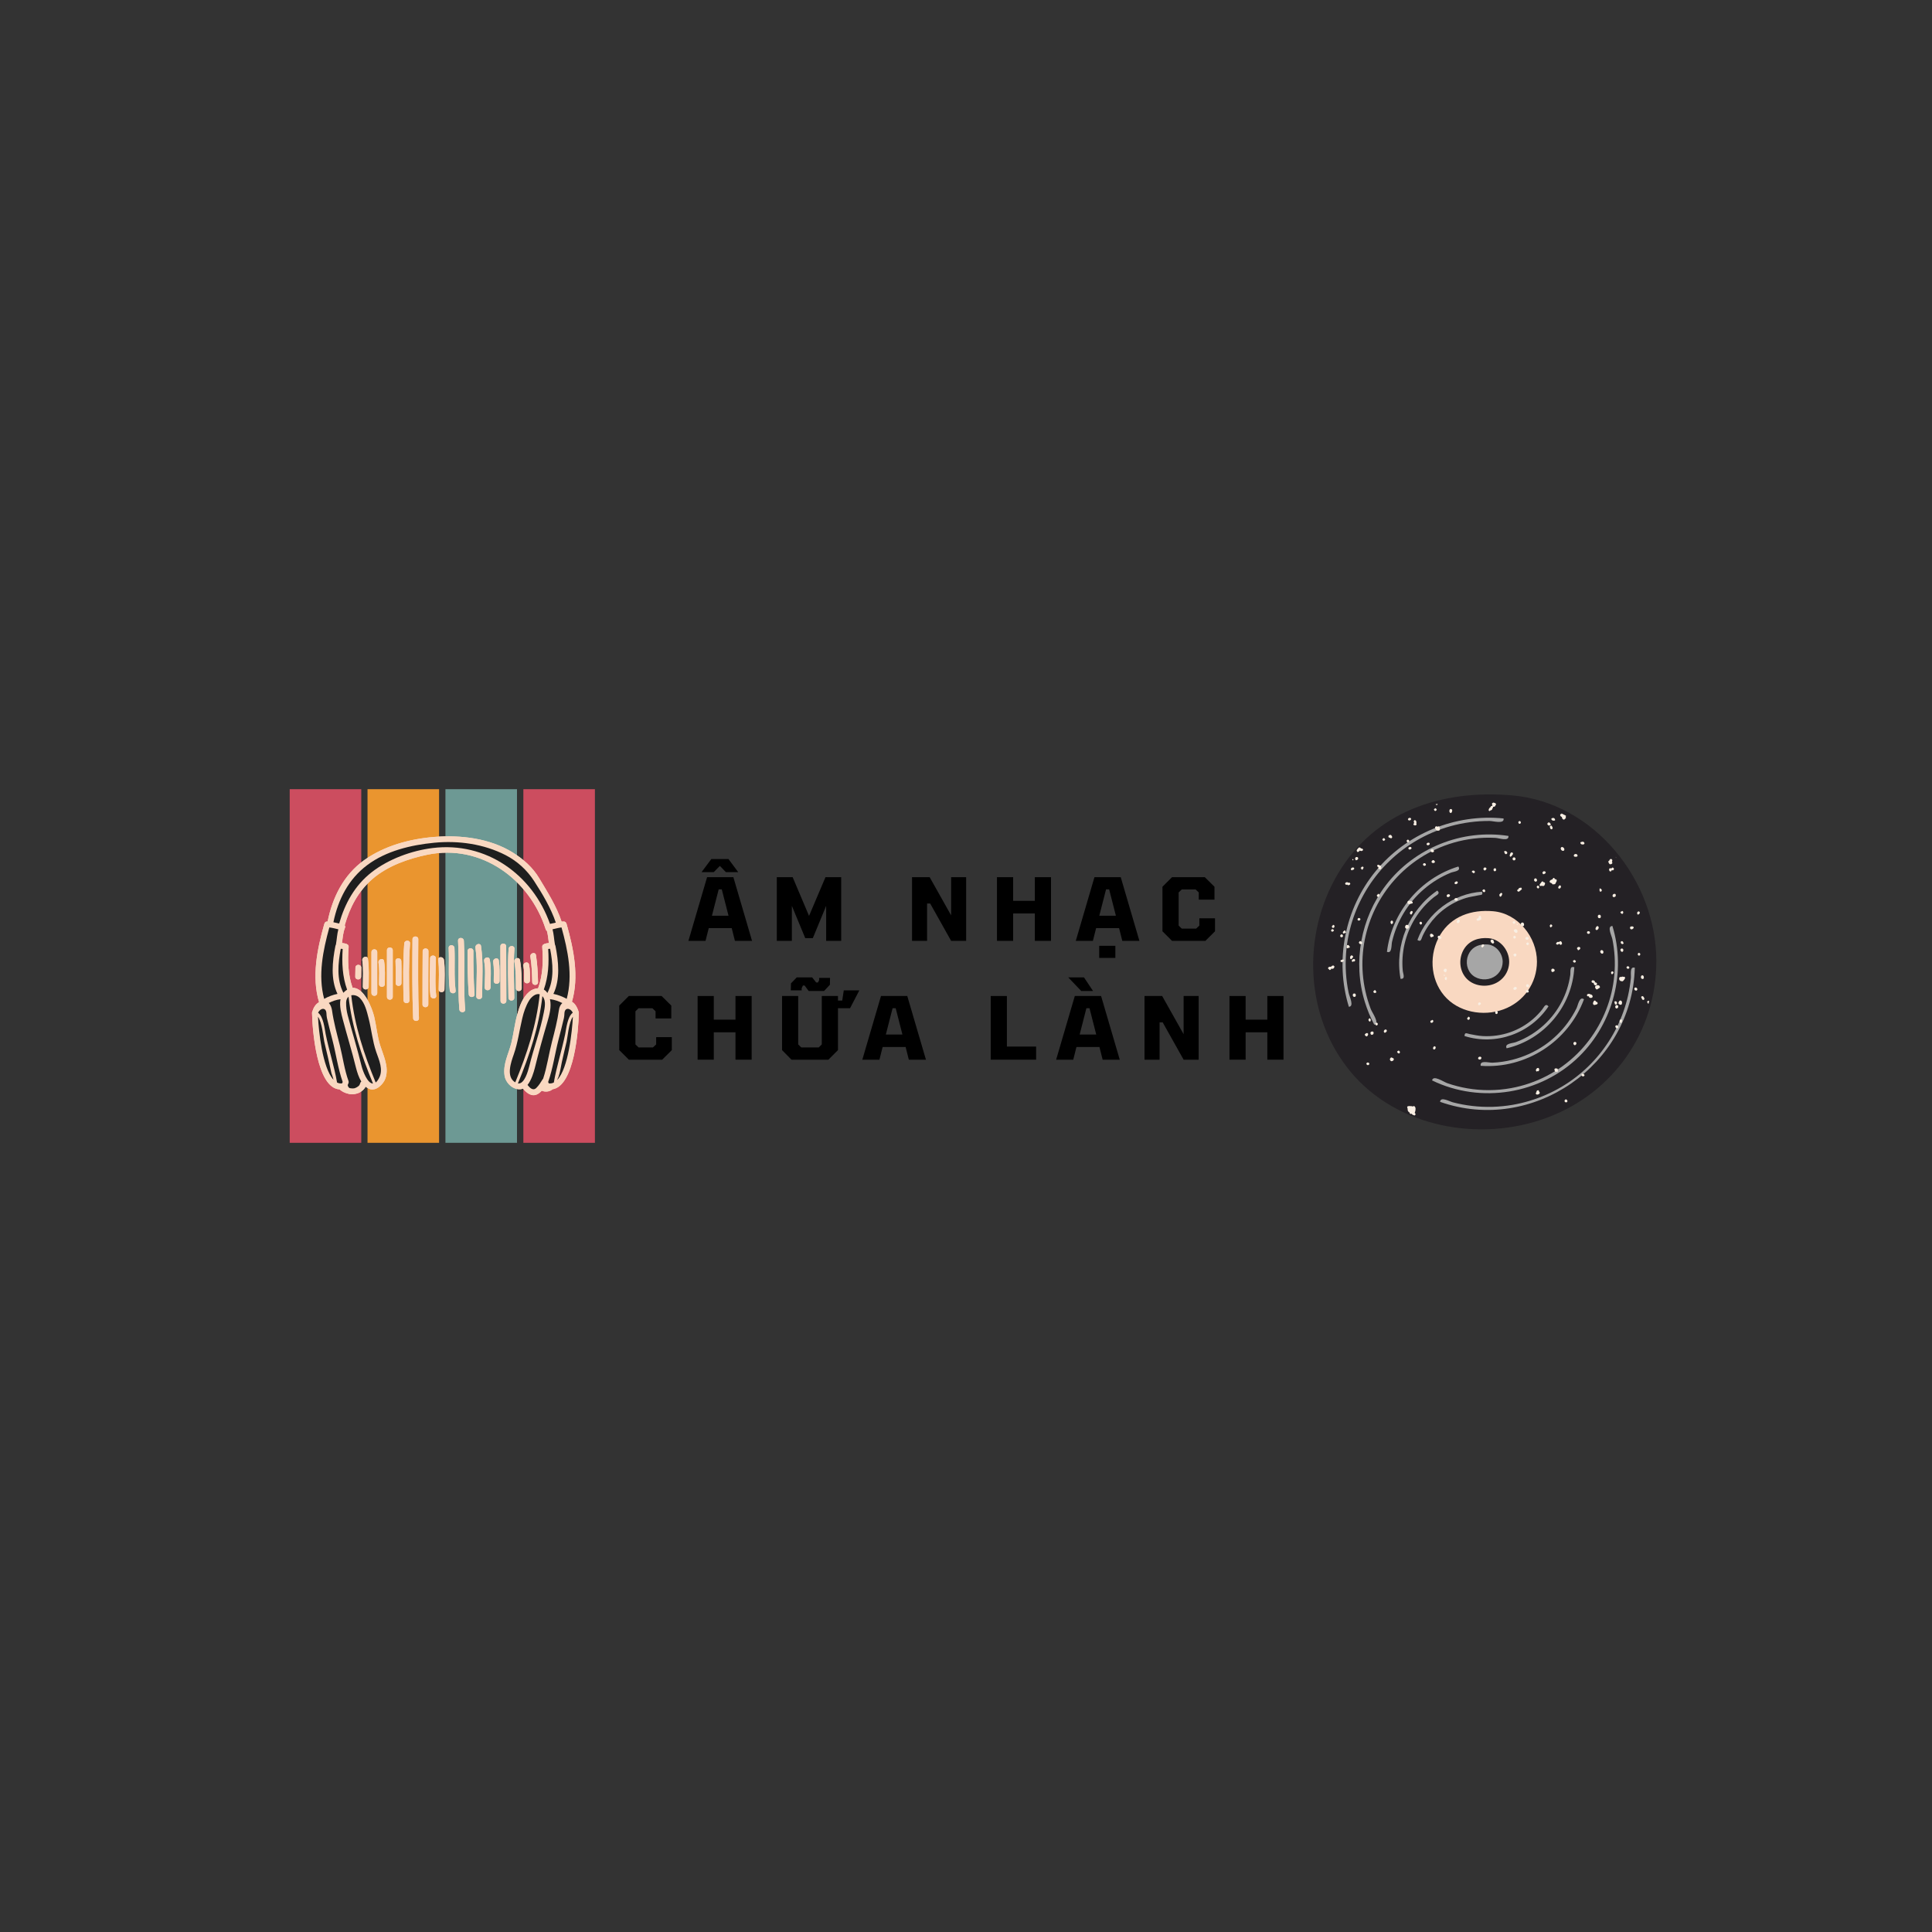 <svg xmlns="http://www.w3.org/2000/svg" xmlns:xlink="http://www.w3.org/1999/xlink" width="1080" zoomAndPan="magnify" viewBox="0 0 810 810" height="1080" preserveAspectRatio="xMidYMid meet" version="1.0"><rect x="0" y="0" width="810" height="810" fill="#333333" stroke="none"/><defs><g/><clipPath id="6458fe001e"><path d="M 154.082 330.879 L 184.082 330.879 L 184.082 479.121 L 154.082 479.121 Z M 154.082 330.879 " clip-rule="nonzero"/></clipPath><clipPath id="7baa627b5a"><path d="M 121.461 330.879 L 151.461 330.879 L 151.461 479.121 L 121.461 479.121 Z M 121.461 330.879 " clip-rule="nonzero"/></clipPath><clipPath id="3eee309f7d"><path d="M 186.75 330.879 L 216.754 330.879 L 216.754 479.121 L 186.75 479.121 Z M 186.75 330.879 " clip-rule="nonzero"/></clipPath><clipPath id="6d58a7cd11"><path d="M 219.422 330.879 L 249.422 330.879 L 249.422 479.121 L 219.422 479.121 Z M 219.422 330.879 " clip-rule="nonzero"/></clipPath><clipPath id="cdb0bfc2aa"><path d="M 130.625 350 L 243 350 L 243 460 L 130.625 460 Z M 130.625 350 " clip-rule="nonzero"/></clipPath><clipPath id="0f616fa266"><path d="M 130.625 350 L 243 350 L 243 460 L 130.625 460 Z M 130.625 350 " clip-rule="nonzero"/></clipPath><clipPath id="2474ef863b"><path d="M 550 333 L 694.738 333 L 694.738 474 L 550 474 Z M 550 333 " clip-rule="nonzero"/></clipPath></defs><g fill="#000000" fill-opacity="1"><g transform="translate(288.624, 394.461)"><g><path d="M 5.5 -28.812 L 9.609 -34.312 L 16.781 -34.312 L 20.875 -28.812 L 15.719 -28.812 L 13.188 -31.422 L 10.609 -28.812 Z M 0 0 L 7.828 -26.703 L 18.844 -26.703 L 26.672 0 L 19.5 0 L 18.156 -5.328 L 8.516 -5.328 L 7.172 0 Z M 9.859 -10.547 L 16.812 -10.547 L 13.984 -21.594 L 12.688 -21.594 Z M 9.859 -10.547 "/></g></g></g><g fill="#000000" fill-opacity="1"><g transform="translate(323.148, 394.461)"><g><path d="M 2.531 0 L 2.531 -26.703 L 9.172 -26.703 L 16.047 -10.469 L 22.938 -26.703 L 29.531 -26.703 L 29.531 0 L 23.219 0 L 23.219 -14.672 L 17.641 -1.156 L 14.453 -1.156 L 8.844 -14.672 L 8.844 0 Z M 2.531 0 "/></g></g></g><g fill="#000000" fill-opacity="1"><g transform="translate(363.07, 394.461)"><g/></g></g><g fill="#000000" fill-opacity="1"><g transform="translate(379.843, 394.461)"><g><path d="M 2.531 0 L 2.531 -26.703 L 9.922 -26.703 L 18.922 -10.688 L 18.922 -26.703 L 25.219 -26.703 L 25.219 0 L 18.922 0 L 10.141 -15.656 L 8.844 -15.656 L 8.844 0 Z M 2.531 0 "/></g></g></g><g fill="#000000" fill-opacity="1"><g transform="translate(415.454, 394.461)"><g><path d="M 2.531 0 L 2.531 -26.703 L 9.312 -26.703 L 9.312 -16.781 L 18.406 -16.781 L 18.406 -26.703 L 25.188 -26.703 L 25.188 0 L 18.406 0 L 18.406 -11.484 L 9.312 -11.484 L 9.312 0 Z M 2.531 0 "/></g></g></g><g fill="#000000" fill-opacity="1"><g transform="translate(451.029, 394.461)"><g><path d="M 0 0 L 7.828 -26.703 L 18.844 -26.703 L 26.672 0 L 19.5 0 L 18.156 -5.328 L 8.516 -5.328 L 7.172 0 Z M 9.859 -10.547 L 16.812 -10.547 L 13.984 -21.594 L 12.688 -21.594 Z M 9.812 7.141 L 9.812 2.062 L 16.594 2.062 L 16.594 7.141 Z M 9.812 7.141 "/></g></g></g><g fill="#000000" fill-opacity="1"><g transform="translate(485.554, 394.461)"><g><path d="M 5.828 0 L 1.812 -4.016 L 1.812 -22.688 L 5.828 -26.703 L 19.562 -26.703 L 23.625 -22.688 L 23.625 -17.281 L 17.031 -17.281 L 17.031 -20.297 L 15.719 -21.562 L 9.891 -21.562 L 8.594 -20.297 L 8.594 -6.406 L 9.891 -5.141 L 15.938 -5.141 L 17.281 -6.406 L 17.281 -9.453 L 23.844 -9.453 L 23.844 -4.016 L 19.812 0 Z M 5.828 0 "/></g></g></g><g fill="#000000" fill-opacity="1"><g transform="translate(257.816, 444.28)"><g><path d="M 5.828 0 L 1.812 -4.016 L 1.812 -22.688 L 5.828 -26.703 L 19.562 -26.703 L 23.625 -22.688 L 23.625 -17.281 L 17.031 -17.281 L 17.031 -20.297 L 15.719 -21.562 L 9.891 -21.562 L 8.594 -20.297 L 8.594 -6.406 L 9.891 -5.141 L 15.938 -5.141 L 17.281 -6.406 L 17.281 -9.453 L 23.844 -9.453 L 23.844 -4.016 L 19.812 0 Z M 5.828 0 "/></g></g></g><g fill="#000000" fill-opacity="1"><g transform="translate(289.949, 444.28)"><g><path d="M 2.531 0 L 2.531 -26.703 L 9.312 -26.703 L 9.312 -16.781 L 18.406 -16.781 L 18.406 -26.703 L 25.188 -26.703 L 25.188 0 L 18.406 0 L 18.406 -11.484 L 9.312 -11.484 L 9.312 0 Z M 2.531 0 "/></g></g></g><g fill="#000000" fill-opacity="1"><g transform="translate(325.524, 444.28)"><g><path d="M 13.516 -28.812 L 11.812 -31.094 L 11.094 -31.094 L 10.578 -29.969 L 10.578 -29.062 L 6.016 -29.062 L 6.094 -32 L 8.516 -34.5 L 14.969 -34.5 L 16.672 -32.359 L 17.391 -32.359 L 17.906 -33.297 L 17.906 -34.281 L 22.469 -34.281 L 22.422 -31.422 L 19.969 -28.812 Z M 6.312 0 L 2.359 -4.016 L 2.359 -26.703 L 9.125 -26.703 L 9.125 -6.406 L 10.406 -5.141 L 17.75 -5.141 L 19.016 -6.406 L 19.016 -26.703 L 25.797 -26.703 L 25.797 -24.781 L 27.578 -24.781 L 28.234 -29.062 L 34.75 -29.062 L 30.875 -21.594 L 25.797 -21.594 L 25.797 -4.016 L 21.781 0 Z M 6.312 0 "/></g></g></g><g fill="#000000" fill-opacity="1"><g transform="translate(361.534, 444.28)"><g><path d="M 0 0 L 7.828 -26.703 L 18.844 -26.703 L 26.672 0 L 19.5 0 L 18.156 -5.328 L 8.516 -5.328 L 7.172 0 Z M 9.859 -10.547 L 16.812 -10.547 L 13.984 -21.594 L 12.688 -21.594 Z M 9.859 -10.547 "/></g></g></g><g fill="#000000" fill-opacity="1"><g transform="translate(396.058, 444.28)"><g/></g></g><g fill="#000000" fill-opacity="1"><g transform="translate(412.831, 444.28)"><g><path d="M 2.531 0 L 2.531 -26.703 L 9.312 -26.703 L 9.312 -5.5 L 21.562 -5.5 L 21.562 0 Z M 2.531 0 "/></g></g></g><g fill="#000000" fill-opacity="1"><g transform="translate(442.791, 444.28)"><g><path d="M 10.516 -28.812 L 5.078 -34.5 L 11.672 -34.5 L 15.469 -28.812 Z M 0 0 L 7.828 -26.703 L 18.844 -26.703 L 26.672 0 L 19.5 0 L 18.156 -5.328 L 8.516 -5.328 L 7.172 0 Z M 9.859 -10.547 L 16.812 -10.547 L 13.984 -21.594 L 12.688 -21.594 Z M 9.859 -10.547 "/></g></g></g><g fill="#000000" fill-opacity="1"><g transform="translate(477.315, 444.28)"><g><path d="M 2.531 0 L 2.531 -26.703 L 9.922 -26.703 L 18.922 -10.688 L 18.922 -26.703 L 25.219 -26.703 L 25.219 0 L 18.922 0 L 10.141 -15.656 L 8.844 -15.656 L 8.844 0 Z M 2.531 0 "/></g></g></g><g fill="#000000" fill-opacity="1"><g transform="translate(512.926, 444.28)"><g><path d="M 2.531 0 L 2.531 -26.703 L 9.312 -26.703 L 9.312 -16.781 L 18.406 -16.781 L 18.406 -26.703 L 25.188 -26.703 L 25.188 0 L 18.406 0 L 18.406 -11.484 L 9.312 -11.484 L 9.312 0 Z M 2.531 0 "/></g></g></g><g clip-path="url(#6458fe001e)"><path fill="#ea952f" d="M 154.082 330.879 L 184.082 330.879 L 184.082 479.129 L 154.082 479.129 Z M 154.082 330.879 " fill-opacity="1" fill-rule="nonzero"/></g><g clip-path="url(#7baa627b5a)"><path fill="#cc4d5f" d="M 121.461 330.879 L 151.461 330.879 L 151.461 479.129 L 121.461 479.129 Z M 121.461 330.879 " fill-opacity="1" fill-rule="nonzero"/></g><g clip-path="url(#3eee309f7d)"><path fill="#6d9994" d="M 186.75 330.879 L 216.754 330.879 L 216.754 479.129 L 186.75 479.129 Z M 186.75 330.879 " fill-opacity="1" fill-rule="nonzero"/></g><g clip-path="url(#6d58a7cd11)"><path fill="#cc4d5f" d="M 219.422 330.879 L 249.422 330.879 L 249.422 479.129 L 219.422 479.129 Z M 219.422 330.879 " fill-opacity="1" fill-rule="nonzero"/></g><g clip-path="url(#cdb0bfc2aa)"><path fill="#f9d8c1" d="M 130.828 424.926 C 130.965 431.418 132.707 456.184 142.379 456.742 C 143.344 457.613 144.578 458.223 145.875 458.523 C 146.852 458.863 147.98 458.875 149.09 458.605 C 150.094 458.414 151.023 458.004 151.781 457.352 C 152.422 456.855 152.934 456.258 153.273 455.57 C 153.73 455.953 154.234 456.27 154.797 456.516 C 157.672 457.734 160.875 454.449 161.656 451.949 C 163.137 447.238 160.785 442.711 159.387 438.273 C 158.168 434.41 157.824 430.258 156.902 426.324 C 155.996 422.516 152.602 413.934 147.828 414.152 C 145.871 408.582 145.738 402.852 146.168 396.984 C 146.211 396.453 145.957 396.113 145.605 395.941 C 145.488 395.844 145.348 395.762 145.172 395.703 C 144.59 395.52 143.988 395.414 143.391 395.363 C 143.68 393.203 143.805 391.016 144.637 388.973 C 144.801 388.551 144.723 388.203 144.52 387.949 C 146.641 380.453 150.152 373.742 156.129 368.543 C 162.469 363.039 171.145 360.008 179.246 358.332 C 201.68 353.699 222.109 368.617 228.801 389.648 C 228.898 389.965 229.086 390.176 229.305 390.316 C 229.75 391.957 229.883 393.664 230.117 395.363 C 229.508 395.414 228.914 395.52 228.332 395.703 C 228.16 395.762 228.012 395.844 227.898 395.941 C 227.547 396.113 227.297 396.453 227.336 396.984 C 227.766 402.914 227.633 408.715 225.605 414.336 C 224.297 414.387 222.957 414.91 221.973 415.727 C 219.07 418.137 217.824 421.852 216.848 425.363 C 215.758 429.289 215.344 433.363 214.371 437.305 C 213.223 441.926 210.809 446.062 211.535 450.945 C 212.004 454.133 215.215 457.102 218.41 456.637 C 218.711 456.594 218.996 456.5 219.273 456.387 C 220.695 458.184 222.902 460.004 225.289 458.758 C 225.996 458.395 226.598 457.879 227.125 457.293 C 227.133 457.293 227.141 457.293 227.141 457.305 C 228.531 457.879 230.207 457.762 231.434 456.871 C 231.516 456.816 231.59 456.75 231.652 456.688 C 240.867 455.281 242.539 431.305 242.676 424.926 C 242.676 424.906 242.676 424.891 242.668 424.875 C 242.703 424.695 242.703 424.508 242.637 424.297 C 242.18 422.84 241.305 420.777 239.785 420.004 C 242.879 409.371 240.504 397.922 237.59 387.512 C 237.555 387.414 237.523 387.324 237.484 387.242 C 237.359 386.762 236.988 386.348 236.344 386.348 C 236.043 386.348 235.754 386.355 235.457 386.391 C 233.273 379.824 229.547 374.012 226.012 368.113 C 223.352 363.676 219.387 360.176 215.039 357.453 C 205.41 351.438 193.141 349.984 182.047 350.887 C 171.793 351.715 161.195 354.57 152.738 360.586 C 144.137 366.695 139.391 376.211 137.359 386.355 C 137.293 386.348 137.227 386.348 137.16 386.348 C 136.508 386.348 136.137 386.762 136.023 387.242 C 135.98 387.324 135.941 387.414 135.918 387.512 C 132.984 397.98 130.59 409.5 133.77 420.184 C 132.301 420.953 131.441 422.457 130.867 424.297 C 130.801 424.508 130.797 424.695 130.828 424.875 C 130.828 424.891 130.82 424.906 130.828 424.926 " fill-opacity="1" fill-rule="nonzero"/></g><path fill="#f9d8c1" d="M 225.574 411.75 C 225.488 407.965 225.312 404.191 224.711 400.453 C 224.465 398.898 222.117 399.559 222.363 401.102 C 222.922 404.625 223.062 408.188 223.133 411.75 C 223.168 413.32 225.605 413.32 225.574 411.75 " fill-opacity="1" fill-rule="nonzero"/><path fill="#f9d8c1" d="M 222.184 411.07 C 222.191 408.828 222.262 406.59 221.801 404.379 C 221.477 402.844 219.125 403.492 219.453 405.027 C 219.867 407.012 219.75 409.051 219.742 411.07 C 219.734 412.648 222.176 412.648 222.184 411.07 " fill-opacity="1" fill-rule="nonzero"/><path fill="#f9d8c1" d="M 218.727 414.324 C 218.727 410.371 218.711 406.453 218.004 402.547 C 217.73 401.008 215.379 401.664 215.652 403.199 C 216.32 406.883 216.285 410.598 216.285 414.324 C 216.285 415.898 218.727 415.898 218.727 414.324 " fill-opacity="1" fill-rule="nonzero"/><path fill="#f9d8c1" d="M 213.238 397.797 C 212.711 404.633 213.133 411.473 213.176 418.32 C 213.184 419.891 215.625 419.898 215.613 418.32 C 215.574 411.473 215.152 404.633 215.68 397.797 C 215.797 396.227 213.363 396.234 213.238 397.797 " fill-opacity="1" fill-rule="nonzero"/><path fill="#f9d8c1" d="M 212.223 396.777 C 212.223 395.211 209.785 395.211 209.785 396.777 C 209.793 404.387 209.852 411.996 209.852 419.605 C 209.852 421.184 212.289 421.184 212.289 419.605 C 212.289 411.996 212.234 404.387 212.223 396.777 " fill-opacity="1" fill-rule="nonzero"/><path fill="#f9d8c1" d="M 209.445 411.273 C 209.457 408.395 209.582 405.543 209.133 402.688 C 208.891 401.137 206.539 401.793 206.777 403.34 C 207.191 405.965 207.023 408.629 207.004 411.273 C 206.996 412.852 209.438 412.852 209.445 411.273 " fill-opacity="1" fill-rule="nonzero"/><path fill="#f9d8c1" d="M 205.656 413.988 C 205.688 410.062 206.047 406.168 205.34 402.281 C 205.055 400.738 202.703 401.387 202.984 402.934 C 203.656 406.582 203.242 410.305 203.215 413.988 C 203.203 415.559 205.637 415.559 205.656 413.988 " fill-opacity="1" fill-rule="nonzero"/><path fill="#f9d8c1" d="M 202.125 417.715 C 202.176 410.672 202.68 403.656 201.68 396.656 C 201.461 395.105 199.109 395.77 199.328 397.309 C 200.297 404.078 199.738 410.906 199.688 417.715 C 199.68 419.289 202.121 419.281 202.125 417.715 " fill-opacity="1" fill-rule="nonzero"/><path fill="#f9d8c1" d="M 196.031 398.746 C 195.98 404.777 196.109 410.812 196.512 416.836 C 196.605 418.395 199.047 418.402 198.949 416.836 C 198.551 410.812 198.418 404.777 198.465 398.746 C 198.484 397.168 196.043 397.168 196.031 398.746 " fill-opacity="1" fill-rule="nonzero"/><path fill="#f9d8c1" d="M 192.574 423.199 C 192.703 424.754 195.141 424.77 195.016 423.199 C 194.223 413.617 195.004 403.996 194.477 394.406 C 194.387 392.844 191.949 392.836 192.039 394.406 C 192.566 403.996 191.789 413.617 192.574 423.199 " fill-opacity="1" fill-rule="nonzero"/><path fill="#f9d8c1" d="M 188.582 415.273 C 188.77 416.809 191.207 416.836 191.023 415.273 C 190.289 409.355 190.82 403.398 190.543 397.453 C 190.469 395.891 188.027 395.883 188.102 397.453 C 188.379 403.398 187.852 409.355 188.582 415.273 " fill-opacity="1" fill-rule="nonzero"/><path fill="#f9d8c1" d="M 186.348 414.801 C 186.371 410.68 186.688 406.566 186.141 402.469 C 185.93 400.93 183.496 400.918 183.707 402.469 C 184.25 406.566 183.93 410.68 183.91 414.801 C 183.891 416.371 186.332 416.371 186.348 414.801 " fill-opacity="1" fill-rule="nonzero"/><path fill="#f9d8c1" d="M 180.316 401.793 C 180.281 407.012 179.84 412.23 180.453 417.445 C 180.633 418.98 183.07 419.008 182.891 417.445 C 182.281 412.23 182.719 407.012 182.754 401.793 C 182.762 400.219 180.324 400.219 180.316 401.793 " fill-opacity="1" fill-rule="nonzero"/><path fill="#f9d8c1" d="M 177.203 398.812 C 177.195 406.242 177.078 413.672 177.129 421.102 C 177.145 422.672 179.582 422.672 179.566 421.102 C 179.516 413.672 179.629 406.242 179.637 398.812 C 179.637 397.242 177.203 397.242 177.203 398.812 " fill-opacity="1" fill-rule="nonzero"/><path fill="#f9d8c1" d="M 172.934 393.793 C 172.859 404.816 172.754 415.84 173.203 426.859 C 173.266 428.43 175.703 428.434 175.641 426.859 C 175.191 415.84 175.301 404.816 175.371 393.793 C 175.379 392.227 172.941 392.227 172.934 393.793 " fill-opacity="1" fill-rule="nonzero"/><path fill="#f9d8c1" d="M 169.477 395.559 C 168.902 403.504 169.008 411.453 169.199 419.402 C 169.238 420.973 171.68 420.98 171.641 419.402 C 171.441 411.453 171.336 403.504 171.918 395.559 C 172.031 393.988 169.582 393.996 169.477 395.559 " fill-opacity="1" fill-rule="nonzero"/><path fill="#f9d8c1" d="M 168.32 412.16 C 168.328 409.086 168.379 406.016 168.258 402.941 C 168.191 401.379 165.754 401.371 165.82 402.941 C 165.941 406.016 165.895 409.086 165.883 412.16 C 165.883 413.73 168.32 413.73 168.32 412.16 " fill-opacity="1" fill-rule="nonzero"/><path fill="#f9d8c1" d="M 162.227 398.402 L 162.227 417.918 C 162.227 419.543 164.664 419.543 164.664 417.918 L 164.664 398.402 C 164.664 396.832 162.227 396.832 162.227 398.402 " fill-opacity="1" fill-rule="nonzero"/><path fill="#f9d8c1" d="M 161.348 412.566 C 161.363 409.34 161.535 406.152 161.031 402.957 C 160.785 401.406 158.438 402.07 158.684 403.609 C 159.152 406.566 158.926 409.574 158.906 412.566 C 158.902 414.137 161.34 414.137 161.348 412.566 " fill-opacity="1" fill-rule="nonzero"/><path fill="#f9d8c1" d="M 155.723 399.215 C 155.723 399.215 155.723 410.598 155.723 416.289 C 155.723 417.918 158.16 417.918 158.16 416.289 L 158.16 399.215 C 158.16 397.59 155.723 397.59 155.723 399.215 " fill-opacity="1" fill-rule="nonzero"/><path fill="#f9d8c1" d="M 154.566 413.648 C 154.594 409.746 154.809 405.883 154.262 402.004 C 154.031 400.461 151.684 401.121 151.902 402.656 C 152.43 406.301 152.152 409.98 152.129 413.648 C 152.117 415.227 154.559 415.215 154.566 413.648 " fill-opacity="1" fill-rule="nonzero"/><path fill="#f9d8c1" d="M 149.016 405.719 C 149.016 405.719 149.004 408.129 148.949 409.414 C 148.867 410.988 151.309 411.062 151.391 409.5 C 151.445 408.207 151.453 406.531 151.453 405.719 C 151.453 404.098 149.016 404.098 149.016 405.719 " fill-opacity="1" fill-rule="nonzero"/><g clip-path="url(#0f616fa266)"><path fill="#f9d8c1" d="M 139.812 452.68 C 139.602 451.645 139.035 450.23 138.957 449.938 C 138.602 448.402 138.27 446.855 137.941 445.305 C 137.34 442.418 136.555 439.574 135.941 436.695 C 135.539 434.754 135.055 428.703 133.316 426.273 C 133.617 432.148 135.168 447.699 139.812 452.68 Z M 140.863 395.844 C 141.234 393.77 141.309 391.641 141.859 389.617 C 140.598 389.332 139.359 388.969 138.078 388.836 C 135.414 398.469 133.258 408.941 135.902 418.77 C 137.664 417.812 139.52 417.086 141.488 416.695 C 138.555 410.508 139.332 403.113 140.625 396.559 C 140.652 396.438 140.691 396.332 140.73 396.242 C 140.762 396.141 140.805 396.055 140.855 395.965 C 140.855 395.922 140.855 395.883 140.863 395.844 Z M 143.402 454.215 C 143.504 454.027 143.594 453.824 143.68 453.629 C 141.676 447.953 140.855 441.727 139.34 435.891 C 138.555 432.855 137.781 429.828 137.062 426.777 C 136.918 426.125 136.902 425.414 136.852 424.754 C 136.672 422.121 134.211 422.688 133.355 424.582 C 135.625 426.277 136.113 431.371 136.543 433.555 C 137.906 440.344 140.129 447.059 141.316 453.855 C 141.965 454.172 142.656 454.312 143.402 454.215 Z M 144.398 415.793 C 144.781 415.445 145.152 415.16 145.527 414.93 C 143.535 409.402 143.297 403.688 143.672 397.859 C 143.402 397.809 143.137 397.785 142.867 397.777 C 141.715 403.82 141.047 410.656 143.977 416.242 C 144.113 416.086 144.242 415.934 144.398 415.793 Z M 151.453 453.461 C 151.453 453.453 151.465 453.434 151.465 453.426 C 150.391 451.664 149.738 449.531 149.262 447.711 C 147.598 440.898 145.512 434.199 143.723 427.418 C 143.121 425.117 142.215 421.711 142.754 418.922 C 142.75 418.922 142.73 418.93 142.715 418.93 C 141 419.145 139.391 419.727 137.855 420.492 C 138.625 421.305 139.047 422.543 139.195 423.559 C 139.895 428.555 141.234 433.371 142.48 438.281 C 143.723 443.234 144.391 448.465 146.129 453.262 C 146.242 453.598 146.219 453.883 146.094 454.117 C 146.074 454.215 146.047 454.312 146.008 454.402 C 145.926 454.574 145.844 454.746 145.766 454.914 C 145.785 454.969 145.805 455.027 145.82 455.094 C 145.934 455.645 146.227 456.004 146.617 456.207 C 147.289 456.355 147.98 456.375 148.617 456.258 C 149.34 456.039 150.047 455.621 150.559 455.109 C 150.766 454.824 150.918 454.5 151.023 454.105 C 151.102 453.809 151.258 453.598 151.453 453.461 Z M 151.617 447.059 C 152.176 449.207 154.09 454.289 156.379 454.277 C 151.504 442.508 147.586 430.566 146.121 417.867 C 145.527 418.379 145.137 419.184 145.113 420.312 C 145.078 422.129 145.316 423.883 145.77 425.633 C 147.664 432.785 149.859 439.867 151.617 447.059 Z M 158.934 451.953 C 160.785 448.402 158.918 444.453 157.719 440.988 C 156.152 436.426 155.738 431.629 154.551 426.973 C 153.828 424.141 153.031 420.625 150.91 418.469 C 149.895 417.43 148.461 417.016 147.273 417.289 C 148.672 430.059 152.617 442.039 157.508 453.84 C 157.984 453.484 158.453 452.871 158.934 451.953 Z M 226.273 416.875 C 224.508 416.297 222.586 418.215 221.816 419.496 C 220.426 421.801 219.57 424.352 218.957 426.973 C 217.75 432.043 217.125 437.145 215.395 442.078 C 214.254 445.332 212.043 451.469 216.02 453.785 C 220.949 441.867 224.922 429.777 226.273 416.875 Z M 227.996 424.477 C 228.359 422.582 228.953 419.793 227.719 418.039 C 227.621 417.891 227.516 417.762 227.402 417.648 C 225.965 430.422 222.039 442.418 217.137 454.246 C 219.906 454.641 221.395 448.945 221.887 447.059 C 223.727 439.52 226.531 432.09 227.996 424.477 Z M 229.473 416.328 C 232.457 410.727 231.801 403.852 230.637 397.777 C 230.371 397.785 230.102 397.809 229.832 397.859 C 230.199 403.664 229.961 409.363 228.004 414.867 C 228.492 415.141 228.938 415.523 229.297 416.039 C 229.363 416.137 229.41 416.23 229.473 416.328 Z M 230.59 387.348 C 231.406 387.195 232.215 386.98 233.027 386.805 C 230.93 380.617 227.441 374.805 223.906 369.348 C 220.93 364.75 216.832 361.023 211.957 358.508 C 202.852 353.828 192.191 352.332 182.047 353.324 C 172.324 354.266 161.914 356.73 153.965 362.691 C 146.062 368.609 141.754 377.137 139.781 386.648 C 140.586 386.82 141.391 387.023 142.195 387.199 C 144.609 378.73 148.785 371.168 155.852 365.66 C 162.898 360.164 172.566 356.621 181.379 355.539 C 203.801 352.773 223.227 366.559 230.59 387.348 Z M 234.312 423.559 C 234.488 422.238 234.969 421.211 235.754 420.543 C 234.191 419.754 232.539 419.152 230.793 418.93 C 230.754 418.922 230.707 418.914 230.668 418.906 C 230.648 418.922 230.613 418.941 230.582 418.957 C 231.289 422.062 230.359 425.477 229.469 428.535 C 227.605 434.883 225.809 441.281 224.242 447.711 C 223.762 449.566 222.816 452.84 221.168 454.871 C 222.117 456.066 223.457 457.484 224.855 456.117 C 225.957 455.059 226.719 453.734 227.531 452.457 C 227.586 452.371 227.652 452.297 227.719 452.23 C 229.367 447.238 230.102 441.848 231.418 436.762 C 232.555 432.359 233.688 428.047 234.312 423.559 Z M 237.598 418.77 C 240.246 408.941 238.09 398.469 235.418 388.836 C 234.141 388.969 232.898 389.332 231.645 389.617 C 232.199 391.641 232.27 393.77 232.641 395.844 C 232.645 395.883 232.645 395.922 232.652 395.965 C 232.699 396.055 232.742 396.141 232.766 396.242 C 232.816 396.332 232.859 396.438 232.883 396.559 C 234.172 403.113 234.957 410.508 232.02 416.695 C 233.988 417.086 235.832 417.812 237.598 418.77 Z M 240.141 424.582 C 239.297 422.688 236.824 422.121 236.645 424.754 C 236.605 425.414 236.586 426.125 236.434 426.777 C 235.727 429.828 234.945 432.855 234.156 435.891 C 232.652 441.727 231.824 447.953 229.816 453.629 C 229.914 453.824 229.996 454.027 230.094 454.215 C 230.84 454.312 231.539 454.172 232.191 453.855 C 233.371 447.059 235.562 440.328 236.953 433.555 C 237.402 431.371 237.871 426.277 240.141 424.582 Z M 233.582 452.809 C 238.312 447.953 239.891 432.184 240.188 426.258 C 238.434 428.688 238.012 434.742 237.555 436.695 C 236.898 439.566 236.164 442.418 235.555 445.305 C 235.133 447.336 234.832 449.516 234.152 451.473 C 234.086 451.672 233.762 452.266 233.582 452.809 Z M 242.637 424.297 C 242.703 424.508 242.703 424.695 242.668 424.875 C 242.676 424.891 242.676 424.906 242.676 424.926 C 242.539 431.305 240.867 455.281 231.652 456.688 C 231.59 456.75 231.516 456.816 231.434 456.871 C 230.207 457.762 228.531 457.879 227.141 457.305 C 227.141 457.293 227.133 457.293 227.125 457.293 C 226.598 457.879 225.996 458.395 225.289 458.758 C 222.902 460.004 220.695 458.184 219.273 456.387 C 218.996 456.5 218.711 456.594 218.41 456.637 C 215.215 457.102 212.004 454.133 211.535 450.945 C 210.809 446.062 213.223 441.926 214.371 437.305 C 215.344 433.363 215.758 429.289 216.848 425.363 C 217.824 421.852 219.07 418.137 221.973 415.727 C 222.957 414.91 224.297 414.387 225.605 414.336 C 227.633 408.715 227.766 402.914 227.336 396.984 C 227.297 396.453 227.547 396.113 227.898 395.941 C 228.012 395.844 228.16 395.762 228.332 395.703 C 228.914 395.52 229.508 395.414 230.117 395.363 C 229.883 393.664 229.75 391.957 229.305 390.316 C 229.086 390.176 228.898 389.965 228.801 389.648 C 222.109 368.617 201.68 353.699 179.246 358.332 C 171.145 360.008 162.469 363.039 156.129 368.543 C 150.152 373.742 146.641 380.453 144.52 387.949 C 144.723 388.203 144.801 388.551 144.637 388.973 C 143.805 391.016 143.68 393.203 143.391 395.363 C 143.988 395.414 144.59 395.52 145.172 395.703 C 145.348 395.762 145.488 395.844 145.605 395.941 C 145.957 396.113 146.211 396.453 146.168 396.984 C 145.738 402.852 145.871 408.582 147.828 414.152 C 152.602 413.934 155.996 422.516 156.902 426.324 C 157.824 430.258 158.168 434.41 159.387 438.273 C 160.785 442.711 163.137 447.238 161.656 451.949 C 160.875 454.449 157.672 457.734 154.797 456.516 C 154.234 456.27 153.73 455.953 153.273 455.57 C 152.934 456.258 152.422 456.855 151.781 457.352 C 151.023 458.004 150.094 458.418 149.09 458.605 C 147.98 458.875 146.852 458.863 145.875 458.523 C 144.578 458.223 143.344 457.613 142.379 456.742 C 132.707 456.184 130.965 431.418 130.828 424.926 C 130.82 424.906 130.828 424.891 130.828 424.875 C 130.797 424.695 130.801 424.508 130.867 424.297 C 131.441 422.457 132.301 420.953 133.77 420.184 C 130.59 409.5 132.984 397.98 135.918 387.512 C 135.941 387.414 135.98 387.324 136.023 387.242 C 136.137 386.762 136.508 386.348 137.16 386.348 C 137.227 386.348 137.293 386.348 137.359 386.355 C 139.391 376.211 144.137 366.695 152.738 360.586 C 161.195 354.57 171.793 351.715 182.047 350.887 C 193.141 349.984 205.41 351.438 215.039 357.453 C 219.387 360.176 223.352 363.676 226.012 368.113 C 229.547 374.012 233.273 379.824 235.457 386.391 C 235.754 386.355 236.043 386.348 236.344 386.348 C 236.988 386.348 237.359 386.762 237.484 387.242 C 237.523 387.324 237.555 387.414 237.59 387.512 C 240.504 397.922 242.879 409.371 239.785 420.004 C 241.305 420.777 242.18 422.84 242.637 424.297 " fill-opacity="1" fill-rule="nonzero"/></g><path fill="#1e1e1e" d="M 240.188 426.258 C 239.891 432.184 238.312 447.953 233.582 452.809 C 233.762 452.266 234.086 451.672 234.152 451.473 C 234.832 449.516 235.133 447.336 235.555 445.305 C 236.164 442.418 236.898 439.566 237.555 436.695 C 238.012 434.742 238.434 428.688 240.188 426.258 " fill-opacity="1" fill-rule="nonzero"/><path fill="#1e1e1e" d="M 236.645 424.754 C 236.824 422.121 239.297 422.688 240.141 424.582 C 237.871 426.277 237.402 431.371 236.953 433.555 C 235.562 440.328 233.371 447.059 232.191 453.855 C 231.539 454.172 230.84 454.312 230.094 454.215 C 229.996 454.027 229.914 453.824 229.816 453.629 C 231.824 447.953 232.652 441.727 234.156 435.891 C 234.945 432.855 235.727 429.828 236.434 426.777 C 236.586 426.125 236.605 425.414 236.645 424.754 " fill-opacity="1" fill-rule="nonzero"/><path fill="#1e1e1e" d="M 235.418 388.836 C 238.09 398.469 240.246 408.941 237.598 418.77 C 235.832 417.812 233.988 417.086 232.02 416.695 C 234.957 410.508 234.172 403.113 232.883 396.559 C 232.859 396.438 232.816 396.332 232.766 396.242 C 232.742 396.141 232.699 396.055 232.652 395.965 C 232.645 395.922 232.645 395.883 232.641 395.844 C 232.27 393.77 232.199 391.641 231.645 389.617 C 232.898 389.332 234.141 388.969 235.418 388.836 " fill-opacity="1" fill-rule="nonzero"/><path fill="#1e1e1e" d="M 235.754 420.543 C 234.969 421.211 234.488 422.238 234.312 423.559 C 233.688 428.047 232.555 432.359 231.418 436.762 C 230.102 441.848 229.367 447.238 227.719 452.23 C 227.652 452.297 227.586 452.371 227.531 452.457 C 226.719 453.734 225.957 455.059 224.855 456.117 C 223.457 457.484 222.117 456.066 221.168 454.871 C 222.816 452.84 223.762 449.566 224.242 447.711 C 225.809 441.281 227.605 434.883 229.469 428.535 C 230.359 425.477 231.289 422.062 230.582 418.957 C 230.613 418.941 230.648 418.922 230.668 418.906 C 230.707 418.914 230.754 418.922 230.793 418.93 C 232.539 419.152 234.191 419.754 235.754 420.543 " fill-opacity="1" fill-rule="nonzero"/><path fill="#1e1e1e" d="M 233.027 386.805 C 232.215 386.98 231.406 387.195 230.59 387.348 C 223.227 366.559 203.801 352.773 181.379 355.539 C 172.566 356.621 162.898 360.164 155.852 365.66 C 148.785 371.168 144.609 378.73 142.195 387.199 C 141.391 387.023 140.586 386.82 139.781 386.648 C 141.754 377.137 146.062 368.609 153.965 362.691 C 161.914 356.73 172.324 354.266 182.047 353.324 C 192.191 352.332 202.852 353.828 211.957 358.508 C 216.832 361.023 220.93 364.75 223.906 369.348 C 227.441 374.805 230.93 380.617 233.027 386.805 " fill-opacity="1" fill-rule="nonzero"/><path fill="#1e1e1e" d="M 230.637 397.777 C 231.801 403.852 232.457 410.727 229.473 416.328 C 229.41 416.23 229.363 416.137 229.297 416.039 C 228.938 415.523 228.492 415.141 228.004 414.867 C 229.961 409.363 230.199 403.664 229.832 397.859 C 230.102 397.809 230.371 397.785 230.637 397.777 " fill-opacity="1" fill-rule="nonzero"/><path fill="#1e1e1e" d="M 227.719 418.039 C 228.953 419.793 228.359 422.582 227.996 424.477 C 226.531 432.09 223.727 439.52 221.887 447.059 C 221.395 448.945 219.906 454.641 217.137 454.246 C 222.039 442.418 225.965 430.422 227.402 417.648 C 227.516 417.762 227.621 417.891 227.719 418.039 " fill-opacity="1" fill-rule="nonzero"/><path fill="#1e1e1e" d="M 221.816 419.496 C 222.586 418.215 224.508 416.297 226.273 416.875 C 224.922 429.777 220.949 441.867 216.02 453.785 C 212.043 451.469 214.254 445.332 215.395 442.078 C 217.125 437.145 217.75 432.043 218.957 426.973 C 219.57 424.352 220.426 421.801 221.816 419.496 " fill-opacity="1" fill-rule="nonzero"/><path fill="#f9d8c1" d="M 225.574 411.75 C 225.605 413.32 223.168 413.32 223.133 411.75 C 223.062 408.188 222.922 404.625 222.363 401.102 C 222.117 399.559 224.465 398.898 224.711 400.453 C 225.312 404.191 225.488 407.965 225.574 411.75 " fill-opacity="1" fill-rule="nonzero"/><path fill="#f9d8c1" d="M 221.801 404.379 C 222.262 406.59 222.191 408.828 222.184 411.07 C 222.176 412.648 219.734 412.648 219.742 411.07 C 219.75 409.051 219.867 407.012 219.453 405.027 C 219.125 403.492 221.477 402.844 221.801 404.379 " fill-opacity="1" fill-rule="nonzero"/><path fill="#f9d8c1" d="M 218.004 402.547 C 218.711 406.453 218.727 410.371 218.727 414.324 C 218.727 415.898 216.285 415.898 216.285 414.324 C 216.285 410.598 216.32 406.883 215.652 403.199 C 215.379 401.664 217.73 401.004 218.004 402.547 " fill-opacity="1" fill-rule="nonzero"/><path fill="#f9d8c1" d="M 213.238 397.797 C 213.363 396.234 215.797 396.227 215.68 397.797 C 215.152 404.633 215.574 411.477 215.613 418.32 C 215.625 419.898 213.184 419.891 213.176 418.32 C 213.133 411.477 212.711 404.633 213.238 397.797 " fill-opacity="1" fill-rule="nonzero"/><path fill="#f9d8c1" d="M 212.223 396.777 C 212.234 404.387 212.289 411.996 212.289 419.605 C 212.289 421.184 209.852 421.184 209.852 419.605 C 209.852 411.996 209.793 404.387 209.785 396.777 C 209.785 395.211 212.223 395.211 212.223 396.777 " fill-opacity="1" fill-rule="nonzero"/><path fill="#f9d8c1" d="M 209.133 402.688 C 209.582 405.543 209.457 408.395 209.445 411.273 C 209.438 412.852 206.996 412.852 207.004 411.273 C 207.023 408.629 207.191 405.965 206.777 403.34 C 206.539 401.793 208.891 401.137 209.133 402.688 " fill-opacity="1" fill-rule="nonzero"/><path fill="#f9d8c1" d="M 205.34 402.281 C 206.047 406.168 205.688 410.062 205.656 413.988 C 205.637 415.559 203.203 415.559 203.215 413.988 C 203.242 410.305 203.656 406.582 202.984 402.934 C 202.703 401.387 205.055 400.738 205.34 402.281 " fill-opacity="1" fill-rule="nonzero"/><path fill="#f9d8c1" d="M 201.68 396.656 C 202.68 403.656 202.176 410.672 202.125 417.715 C 202.121 419.281 199.68 419.289 199.688 417.715 C 199.738 410.906 200.297 404.078 199.328 397.309 C 199.109 395.77 201.461 395.105 201.68 396.656 " fill-opacity="1" fill-rule="nonzero"/><path fill="#f9d8c1" d="M 198.949 416.836 C 199.047 418.402 196.605 418.395 196.508 416.836 C 196.109 410.812 195.98 404.777 196.031 398.746 C 196.043 397.168 198.484 397.168 198.465 398.746 C 198.418 404.777 198.551 410.812 198.949 416.836 " fill-opacity="1" fill-rule="nonzero"/><path fill="#f9d8c1" d="M 195.016 423.199 C 195.141 424.77 192.703 424.754 192.574 423.199 C 191.789 413.617 192.566 403.996 192.039 394.406 C 191.949 392.836 194.387 392.844 194.477 394.406 C 195.004 403.996 194.223 413.617 195.016 423.199 " fill-opacity="1" fill-rule="nonzero"/><path fill="#f9d8c1" d="M 191.023 415.273 C 191.207 416.836 188.77 416.809 188.582 415.273 C 187.852 409.355 188.379 403.398 188.102 397.453 C 188.027 395.883 190.469 395.891 190.543 397.453 C 190.82 403.398 190.289 409.355 191.023 415.273 " fill-opacity="1" fill-rule="nonzero"/><path fill="#f9d8c1" d="M 186.141 402.469 C 186.688 406.566 186.371 410.68 186.348 414.801 C 186.332 416.371 183.891 416.371 183.91 414.801 C 183.93 410.68 184.25 406.566 183.707 402.469 C 183.496 400.918 185.93 400.93 186.141 402.469 " fill-opacity="1" fill-rule="nonzero"/><path fill="#f9d8c1" d="M 182.891 417.445 C 183.07 419.008 180.633 418.98 180.453 417.445 C 179.84 412.23 180.281 407.012 180.316 401.793 C 180.324 400.219 182.762 400.219 182.754 401.793 C 182.719 407.012 182.281 412.23 182.891 417.445 " fill-opacity="1" fill-rule="nonzero"/><path fill="#f9d8c1" d="M 179.566 421.102 C 179.582 422.672 177.145 422.672 177.129 421.102 C 177.078 413.672 177.195 406.242 177.203 398.812 C 177.203 397.242 179.637 397.242 179.637 398.812 C 179.629 406.242 179.516 413.672 179.566 421.102 " fill-opacity="1" fill-rule="nonzero"/><path fill="#f9d8c1" d="M 175.641 426.859 C 175.703 428.434 173.266 428.43 173.203 426.859 C 172.754 415.84 172.859 404.816 172.934 393.793 C 172.941 392.227 175.379 392.227 175.371 393.793 C 175.301 404.816 175.191 415.84 175.641 426.859 " fill-opacity="1" fill-rule="nonzero"/><path fill="#f9d8c1" d="M 169.477 395.559 C 169.582 393.996 172.031 393.988 171.918 395.559 C 171.336 403.504 171.441 411.453 171.641 419.402 C 171.68 420.98 169.238 420.973 169.199 419.402 C 169.008 411.453 168.902 403.504 169.477 395.559 " fill-opacity="1" fill-rule="nonzero"/><path fill="#f9d8c1" d="M 168.258 402.941 C 168.379 406.016 168.328 409.086 168.32 412.16 C 168.32 413.73 165.883 413.73 165.883 412.16 C 165.895 409.086 165.941 406.016 165.82 402.941 C 165.754 401.371 168.191 401.379 168.258 402.941 " fill-opacity="1" fill-rule="nonzero"/><path fill="#f9d8c1" d="M 164.664 398.402 C 164.664 404.934 164.664 411.414 164.664 417.918 C 164.664 419.543 162.227 419.543 162.227 417.918 C 162.227 411.414 162.227 404.934 162.227 398.402 C 162.227 396.832 164.664 396.832 164.664 398.402 " fill-opacity="1" fill-rule="nonzero"/><path fill="#f9d8c1" d="M 161.031 402.957 C 161.535 406.152 161.363 409.34 161.348 412.566 C 161.34 414.137 158.902 414.137 158.906 412.566 C 158.926 409.574 159.152 406.566 158.684 403.609 C 158.438 402.07 160.785 401.406 161.031 402.957 " fill-opacity="1" fill-rule="nonzero"/><path fill="#1e1e1e" d="M 157.719 440.988 C 158.918 444.453 160.785 448.402 158.934 451.953 C 158.453 452.871 157.984 453.484 157.508 453.84 C 152.617 442.039 148.672 430.059 147.273 417.289 C 148.461 417.016 149.895 417.43 150.91 418.469 C 153.031 420.625 153.828 424.141 154.551 426.973 C 155.738 431.629 156.152 436.426 157.719 440.988 " fill-opacity="1" fill-rule="nonzero"/><path fill="#f9d8c1" d="M 158.16 399.215 C 158.16 404.906 158.16 410.598 158.16 416.289 C 158.16 417.918 155.723 417.918 155.723 416.289 C 155.723 410.598 155.723 399.215 155.723 399.215 C 155.723 397.59 158.16 397.59 158.16 399.215 " fill-opacity="1" fill-rule="nonzero"/><path fill="#1e1e1e" d="M 156.379 454.277 C 154.09 454.289 152.176 449.207 151.617 447.059 C 149.859 439.867 147.664 432.785 145.77 425.633 C 145.316 423.883 145.078 422.129 145.113 420.312 C 145.137 419.184 145.527 418.379 146.121 417.867 C 147.586 430.566 151.504 442.508 156.379 454.277 " fill-opacity="1" fill-rule="nonzero"/><path fill="#f9d8c1" d="M 154.262 402.004 C 154.809 405.883 154.594 409.746 154.566 413.648 C 154.559 415.215 152.117 415.227 152.129 413.648 C 152.152 409.98 152.43 406.301 151.902 402.656 C 151.684 401.121 154.031 400.461 154.262 402.004 " fill-opacity="1" fill-rule="nonzero"/><path fill="#1e1e1e" d="M 151.465 453.426 C 151.465 453.434 151.453 453.453 151.453 453.461 C 151.258 453.598 151.102 453.809 151.023 454.105 C 150.918 454.5 150.766 454.824 150.559 455.109 C 150.047 455.621 149.34 456.039 148.617 456.258 C 147.98 456.375 147.289 456.355 146.617 456.207 C 146.227 456.004 145.934 455.645 145.82 455.094 C 145.805 455.027 145.785 454.969 145.766 454.914 C 145.844 454.746 145.926 454.574 146.008 454.402 C 146.047 454.312 146.074 454.215 146.094 454.117 C 146.219 453.883 146.242 453.598 146.129 453.262 C 144.391 448.465 143.723 443.234 142.48 438.281 C 141.234 433.371 139.895 428.555 139.195 423.559 C 139.047 422.543 138.625 421.305 137.855 420.492 C 139.391 419.727 141 419.145 142.715 418.93 C 142.73 418.93 142.75 418.922 142.754 418.922 C 142.215 421.711 143.121 425.117 143.723 427.418 C 145.512 434.199 147.598 440.898 149.262 447.711 C 149.738 449.531 150.391 451.664 151.465 453.426 " fill-opacity="1" fill-rule="nonzero"/><path fill="#f9d8c1" d="M 151.453 405.719 C 151.453 406.531 151.445 408.207 151.391 409.5 C 151.309 411.062 148.867 410.988 148.949 409.414 C 149.004 408.129 149.016 405.719 149.016 405.719 C 149.016 404.098 151.453 404.098 151.453 405.719 " fill-opacity="1" fill-rule="nonzero"/><path fill="#1e1e1e" d="M 145.527 414.93 C 145.152 415.16 144.781 415.445 144.398 415.793 C 144.242 415.934 144.113 416.086 143.977 416.242 C 141.047 410.656 141.715 403.82 142.867 397.777 C 143.137 397.785 143.402 397.809 143.672 397.859 C 143.297 403.688 143.535 409.402 145.527 414.93 " fill-opacity="1" fill-rule="nonzero"/><path fill="#1e1e1e" d="M 143.68 453.629 C 143.594 453.824 143.504 454.027 143.402 454.215 C 142.656 454.312 141.965 454.172 141.316 453.855 C 140.129 447.059 137.906 440.344 136.543 433.555 C 136.113 431.371 135.625 426.277 133.355 424.582 C 134.211 422.688 136.672 422.121 136.852 424.754 C 136.902 425.414 136.918 426.125 137.062 426.777 C 137.781 429.828 138.555 432.855 139.34 435.891 C 140.855 441.727 141.676 447.953 143.68 453.629 " fill-opacity="1" fill-rule="nonzero"/><path fill="#1e1e1e" d="M 141.859 389.617 C 141.309 391.641 141.234 393.77 140.863 395.844 C 140.855 395.883 140.855 395.922 140.855 395.965 C 140.805 396.055 140.762 396.141 140.73 396.242 C 140.691 396.332 140.652 396.438 140.625 396.559 C 139.332 403.113 138.555 410.508 141.488 416.695 C 139.52 417.086 137.664 417.812 135.902 418.77 C 133.258 408.941 135.414 398.469 138.078 388.836 C 139.359 388.969 140.598 389.332 141.859 389.617 " fill-opacity="1" fill-rule="nonzero"/><path fill="#1e1e1e" d="M 138.957 449.938 C 139.035 450.23 139.602 451.645 139.812 452.68 C 135.168 447.699 133.617 432.148 133.316 426.273 C 135.055 428.703 135.539 434.754 135.941 436.695 C 136.555 439.574 137.34 442.418 137.941 445.305 C 138.27 446.855 138.602 448.402 138.957 449.938 " fill-opacity="1" fill-rule="nonzero"/><g clip-path="url(#2474ef863b)"><path fill="#242125" d="M 694.43 402.914 C 694.43 432.645 676.266 458.402 648.363 468.691 C 620.141 479.098 585.535 472.516 566.305 449.426 C 547.059 426.305 545.598 391.941 561.059 366.113 C 576.453 340.391 604.203 330.871 634.078 333.48 C 668.293 336.473 694.43 369.051 694.43 402.914 " fill-opacity="1" fill-rule="nonzero"/></g><path fill="#f9d8c1" d="M 626.172 412.59 C 622.152 414.07 617.227 413.133 614.488 409.848 C 611.75 406.555 611.539 401.664 613.742 397.984 C 615.934 394.324 619.883 392.969 624.137 393.34 C 629.008 393.766 632.73 398.402 632.73 403.227 C 632.73 407.457 630.145 411.125 626.172 412.59 Z M 626.012 382.039 C 616.926 381.246 608.48 384.141 603.797 391.969 C 599.09 399.828 599.535 410.285 605.395 417.316 C 611.242 424.344 621.773 426.344 630.359 423.18 C 638.852 420.051 644.375 412.211 644.375 403.168 C 644.375 392.863 636.426 382.949 626.012 382.039 " fill-opacity="1" fill-rule="nonzero"/><path fill="#a6a6a6" d="M 625.191 410.113 C 628.105 409.039 630.004 406.344 630.004 403.238 C 630.004 399.699 627.273 396.293 623.699 395.98 C 620.574 395.707 617.676 396.703 616.066 399.391 C 614.449 402.094 614.602 405.684 616.617 408.098 C 618.625 410.512 622.242 411.199 625.191 410.113 Z M 621.605 434.375 C 619.754 434.27 618.004 433.887 616.188 433.543 C 615.004 433.32 614.043 432.574 614.008 434.363 C 627.086 438.508 641.648 433.328 649.219 421.914 C 647.934 420.492 647.422 422.141 646.586 423.203 C 645.434 424.668 644.133 426.023 642.723 427.242 C 639.926 429.656 636.707 431.523 633.219 432.75 C 629.512 434.051 625.531 434.602 621.605 434.375 Z M 605.633 381.055 C 608.348 379.027 611.414 377.465 614.652 376.469 C 616.32 375.953 618.02 375.785 619.703 375.391 C 620.887 375.113 621.855 375.43 621.352 373.848 C 609.242 374.633 598.453 382.691 594.258 394.074 C 595.805 395.168 595.879 393.621 596.438 392.402 C 597.16 390.84 598.02 389.344 599 387.93 C 600.824 385.301 603.07 382.969 605.633 381.055 Z M 642.078 433.703 C 640.02 434.988 637.824 436.074 635.543 436.91 C 634.094 437.441 630.625 437.449 631.668 439.504 C 647.516 435.82 659.219 421.742 660.039 405.535 C 657.941 404.816 658.539 407.402 658.344 408.77 C 658.059 410.746 657.609 412.699 657 414.602 C 655.793 418.359 653.957 421.887 651.574 425.035 C 648.973 428.473 645.73 431.418 642.078 433.703 Z M 590.68 390.125 C 592.18 386.523 594.277 383.172 596.863 380.25 C 598.18 378.766 599.617 377.398 601.164 376.152 C 602.27 375.262 604.066 374.695 602.582 373.379 C 590.723 381.492 584.59 396.242 587.188 410.375 C 589.387 410.59 588.223 408.242 588.102 406.867 C 587.941 405.074 587.918 403.27 588.031 401.473 C 588.281 397.578 589.184 393.727 590.68 390.125 Z M 647.547 438.219 C 643.457 441.043 638.863 443.098 634.047 444.316 C 631.336 445 628.57 445.41 625.777 445.535 C 624.203 445.605 620.305 444.34 620.793 446.844 C 639.668 448.246 657.562 436.668 664.094 418.945 C 662.172 417.523 661.602 421.449 660.934 422.785 C 659.898 424.852 658.691 426.836 657.328 428.703 C 654.629 432.391 651.309 435.625 647.547 438.219 Z M 602.348 368.879 C 604.211 367.738 606.156 366.75 608.18 365.918 C 609.527 365.359 612.711 365.277 611.418 363.289 C 595.426 368.191 583.496 382.445 581.484 399.047 C 583.652 399.973 583.285 396.297 583.617 394.855 C 584.109 392.734 584.77 390.648 585.59 388.629 C 587.207 384.645 589.453 380.918 592.215 377.617 C 595.09 374.184 598.523 371.223 602.348 368.879 Z M 580.234 374.605 C 585.555 366.68 593.008 360.266 601.652 356.223 C 606.715 353.852 612.164 352.273 617.711 351.598 C 620.766 351.223 623.852 351.113 626.93 351.281 C 628.57 351.367 632.707 352.926 632.426 350.473 C 613.008 347.449 593 355.5 581.066 371.086 C 570.477 384.918 567.102 403.375 572.207 420.043 C 573.223 423.344 574.547 426.559 576.164 429.609 C 578.598 429.055 575.32 424.66 574.707 423.059 C 573.766 420.594 573.004 418.07 572.438 415.496 C 571.391 410.758 571 405.875 571.289 401.031 C 571.852 391.625 574.98 382.426 580.234 374.605 Z M 662.145 442.855 C 676.434 428.777 681.895 407.406 676.012 388.219 C 673.598 388.27 675.695 392.262 676.004 393.805 C 676.48 396.199 676.793 398.625 676.938 401.062 C 677.23 406.156 676.777 411.289 675.598 416.258 C 673.312 425.898 668.297 434.828 661.254 441.797 C 653.715 449.254 643.977 454.293 633.547 456.195 C 627.477 457.301 621.223 457.336 615.141 456.285 C 612.301 455.797 609.496 455.07 606.773 454.121 C 605.195 453.574 600.848 450.547 600.406 452.969 C 620.816 462.883 645.984 458.781 662.145 442.855 Z M 683.75 410.074 C 683.5 412.586 683.094 415.086 682.531 417.547 C 681.5 422.035 679.949 426.41 677.918 430.543 C 673.891 438.746 667.973 445.988 660.734 451.57 C 653 457.531 643.82 461.539 634.199 463.203 C 628.594 464.168 622.859 464.332 617.211 463.668 C 614.484 463.352 611.781 462.844 609.121 462.152 C 607.664 461.773 603.926 459.621 603.762 461.953 C 642.441 475.598 684.34 446.582 685.398 405.727 C 683.168 405.031 683.895 408.574 683.75 410.074 Z M 565.43 416.266 C 565.746 417.773 567.871 422.016 565.508 422.094 C 559.531 402.59 563.816 380.973 576.766 365.223 C 589.688 349.504 610.105 341.055 630.371 343.145 C 630.824 345.602 626.129 344.215 624.602 344.199 C 621.797 344.176 618.988 344.355 616.207 344.727 C 610.727 345.457 605.332 346.965 600.262 349.168 C 591.574 352.938 583.836 358.785 577.82 366.102 C 571.805 373.426 567.562 382.164 565.547 391.426 C 564.363 396.867 563.938 402.473 564.305 408.027 C 564.484 410.797 564.867 413.547 565.43 416.266 " fill-opacity="1" fill-rule="nonzero"/><path fill="#f9efe3" d="M 557.168 406.352 C 557.227 406.512 557.344 406.664 557.586 406.699 L 557.996 406.418 C 558.004 406.395 558.02 406.363 558.047 406.312 C 558.082 406.246 558.129 406.164 558.156 406.055 C 558.473 406.266 558.906 406.215 559.188 405.926 C 559.375 405.738 559.48 405.465 559.473 405.191 L 559.16 404.832 C 558.418 404.723 558.164 405.141 558.012 405.426 L 557.945 405.344 C 557.527 405.168 556.84 405.426 556.805 405.875 C 556.789 406.066 556.898 406.273 557.168 406.352 Z M 574.988 433.848 C 575.039 433.852 575.082 433.855 575.125 433.855 C 575.422 433.855 575.598 433.73 575.695 433.621 C 575.863 433.434 575.926 433.164 575.887 432.789 L 575.543 432.461 C 575.48 432.457 575.426 432.457 575.375 432.457 C 575.156 432.457 574.844 432.484 574.668 432.734 C 574.469 433.023 574.598 433.375 574.684 433.605 Z M 576.492 416.297 L 576.527 416.297 C 576.617 416.281 576.812 416.266 576.945 416.09 C 577 416.012 577.059 415.879 577.02 415.688 L 576.664 415.395 C 576.738 415.395 576.809 415.449 576.812 415.453 C 576.773 415.359 576.68 415.141 576.418 415.078 L 575.949 415.418 C 575.887 415.508 575.754 415.688 575.809 415.988 L 576.172 416.297 Z M 573.734 446.527 L 574.102 446.18 C 574.117 445.906 574.02 445.742 573.934 445.648 C 573.77 445.48 573.539 445.406 573.184 445.469 L 572.875 445.832 L 572.875 446.156 L 573.242 446.527 Z M 573.145 434.492 L 573.449 434.09 C 573.441 434.047 573.445 434.043 573.484 433.969 C 573.543 433.863 573.629 433.703 573.609 433.453 L 573.285 433.113 L 573.176 433.109 C 572.965 433.109 572.82 433.184 572.727 433.234 C 572.664 433.27 572.652 433.273 572.617 433.273 L 572.613 433.273 L 572.223 433.645 L 572.223 433.965 L 572.57 434.348 C 572.645 434.402 572.781 434.504 573.008 434.504 Z M 580.754 351.977 L 580.441 351.516 C 580.387 351.469 580.293 351.391 580.148 351.359 L 579.703 351.672 C 579.66 351.727 579.586 351.812 579.547 351.953 L 579.863 352.414 C 579.918 352.457 580.004 352.531 580.145 352.566 L 580.602 352.25 C 580.645 352.199 580.719 352.109 580.754 351.977 Z M 580.625 433.023 L 581.098 432.719 C 581.219 432.637 581.535 432.426 581.402 431.922 L 581.188 431.676 C 580.711 431.469 580.23 431.898 580.176 432.328 C 580.133 432.66 580.312 432.941 580.625 433.023 Z M 579.141 364.074 L 579.141 363.586 L 578.98 363.426 C 579.023 363.297 579.016 363.148 578.957 362.98 L 578.352 362.805 C 578.262 362.715 578.109 362.566 577.875 362.566 C 577.594 362.566 577.406 362.789 577.348 362.863 L 577.594 363.465 C 577.621 363.465 577.688 363.473 577.707 363.48 C 577.652 363.461 577.594 363.379 577.594 363.34 L 577.973 363.711 C 577.922 363.812 577.887 363.949 577.922 364.137 L 578.285 364.441 L 578.77 364.441 Z M 578.359 375.359 C 578.359 375.227 578.328 375.105 578.266 375.004 C 578.172 374.848 578.008 374.754 577.832 374.754 L 577.719 374.766 L 577.551 374.965 C 577.594 374.941 577.645 374.93 577.703 374.93 L 577.266 375.289 L 577.266 375.613 L 577.434 375.926 C 577.547 375.992 577.66 376.031 577.777 376.031 C 578.109 376.031 578.359 375.742 578.359 375.359 Z M 577.102 429.922 C 577.383 429.922 577.633 429.668 577.652 429.371 C 577.672 429.117 577.52 428.797 577.031 428.727 L 576.613 429.043 C 576.57 429.379 576.613 429.605 576.75 429.758 Z M 571.656 363.984 C 571.688 363.828 571.707 363.633 571.578 363.473 L 571.258 363.32 C 571.125 363.32 571.02 363.375 570.906 363.453 C 570.848 363.496 570.809 363.547 570.789 363.602 C 570.598 363.652 570.465 363.809 570.441 364.031 L 570.445 364.031 L 570.438 364.039 L 570.781 364.074 C 570.758 364.152 570.746 364.211 570.746 364.223 L 570.766 364.27 L 570.703 364.418 C 570.762 364.445 570.891 364.523 570.926 364.543 L 570.945 364.539 L 570.938 364.551 L 570.949 364.535 L 571.121 364.605 L 571.297 364.562 L 571.301 364.387 L 571.473 364.316 C 571.488 364.277 571.547 364.164 571.57 364.133 L 571.473 364.047 C 571.484 364.016 571.492 363.984 571.496 363.949 Z M 562.52 403.344 C 562.824 403.344 563.383 403.141 563.41 402.738 C 563.414 402.664 563.414 402.297 562.891 402.23 L 562.691 402.402 C 562.316 402.438 562.082 402.516 561.992 402.75 L 562.094 403.184 C 562.164 403.258 562.297 403.344 562.52 403.344 Z M 562.996 392.648 C 563.078 392.48 563.109 392.199 562.805 391.805 L 562.293 391.738 C 561.828 392.078 561.852 392.398 561.906 392.562 C 561.984 392.797 562.215 392.953 562.48 392.953 C 562.707 392.953 562.902 392.84 562.996 392.648 Z M 569.668 385.965 C 569.969 385.965 570.316 385.77 570.352 385.453 C 570.371 385.281 570.316 384.977 569.75 384.844 L 569.371 384.98 C 569.293 385.082 569.055 385.398 569.207 385.703 C 569.289 385.867 569.461 385.965 569.668 385.965 Z M 570.305 395.809 C 570.402 395.824 570.5 395.832 570.582 395.832 C 570.777 395.832 570.934 395.773 571.039 395.66 C 571.109 395.586 571.188 395.457 571.172 395.254 L 570.855 394.902 C 570.773 394.781 570.535 394.469 570.055 394.602 L 569.785 394.965 C 569.789 395.07 569.758 395.121 569.684 395.242 L 570.121 395.793 C 570.176 395.793 570.242 395.805 570.305 395.809 Z M 567.824 417.957 C 567.922 417.957 568.031 417.938 568.148 417.902 L 568.41 417.551 L 568.41 416.898 L 568.043 416.531 L 567.555 416.531 L 567.188 416.859 C 567.152 417.184 567.133 417.523 567.348 417.758 C 567.426 417.848 567.578 417.957 567.824 417.957 Z M 640.793 415.273 C 640.68 415.137 640.418 414.98 639.965 415.078 L 639.688 415.348 C 639.613 415.637 639.648 416.016 640.293 416.195 C 640.293 416.195 640.277 416.188 640.254 416.164 L 640.895 416.008 C 640.969 415.695 640.938 415.453 640.793 415.273 Z M 638.395 388.336 L 638.441 388.34 C 638.598 388.34 638.742 388.277 638.836 388.164 C 639.016 387.965 638.98 387.691 638.953 387.469 C 638.945 387.398 638.934 387.297 638.93 387.281 L 638.586 386.785 L 638.098 386.785 L 637.844 386.883 C 637.605 387.105 637.586 387.547 637.703 387.848 C 637.82 388.152 638.078 388.336 638.395 388.336 Z M 640.875 412.855 C 640.781 412.75 640.602 412.625 640.289 412.625 L 640.18 412.633 L 639.84 413 L 639.84 413.484 L 640.211 413.855 L 640.699 413.855 L 641.066 413.516 C 641.09 413.238 641.027 413.02 640.875 412.855 Z M 636.07 389.949 C 635.902 389.715 635.629 389.57 635.355 389.57 C 634.996 389.57 634.719 389.805 634.648 390.172 L 634.793 390.543 C 634.836 390.57 634.879 390.621 634.93 390.68 C 635.078 390.848 635.301 391.102 635.75 391.102 L 635.852 391.098 L 636.172 390.852 C 636.285 390.523 636.25 390.207 636.07 389.949 Z M 643.738 368.238 L 643.438 368.336 C 643.195 368.559 643.109 368.906 643.223 369.195 C 643.332 369.469 643.59 369.633 643.91 369.633 C 643.957 369.633 644.012 369.629 644.066 369.621 L 644.379 369.301 C 644.488 368.414 643.918 368.266 643.738 368.238 Z M 625.961 395.633 L 626.434 395.23 C 626.383 394.848 626.254 394.547 626.129 394.262 L 626.086 394.16 L 625.746 393.938 L 625.254 393.938 L 624.891 394.359 C 624.98 395.012 625.352 395.453 625.961 395.633 Z M 627.387 425.148 C 627.59 425.148 627.773 425.027 627.871 424.82 C 628.008 424.527 627.93 424.152 627.656 423.816 L 627.027 423.914 C 626.848 424.363 626.836 424.711 626.988 424.938 C 627.082 425.07 627.227 425.148 627.387 425.148 Z M 626.684 365.273 C 627.141 365.273 627.254 364.863 627.289 364.676 L 627.047 364.027 L 626.559 364.027 L 626.188 364.398 L 626.188 364.887 L 626.465 365.242 C 626.543 365.262 626.617 365.273 626.684 365.273 Z M 635.012 415.008 C 635.621 415.008 635.852 414.57 635.988 414.309 L 635.617 413.77 C 635.285 413.785 634.902 413.805 634.664 414.074 C 634.527 414.223 634.465 414.414 634.48 414.645 L 634.793 414.992 C 634.871 415.004 634.945 415.008 635.012 415.008 Z M 634.297 357.703 C 634.219 357.508 634.031 357.395 633.746 357.363 L 633.43 357.492 C 633.266 357.684 632.852 358.457 632.965 358.887 C 633.008 359.043 633.113 359.164 633.258 359.215 L 633.75 358.887 C 633.77 358.82 633.902 358.656 633.984 358.562 C 634.191 358.309 634.43 358.023 634.297 357.703 Z M 646.73 365.691 C 646.734 365.801 646.703 365.852 646.629 365.965 L 646.988 366.531 C 647.234 366.496 647.887 366.402 648.098 365.801 L 647.75 365.309 L 647.098 365.309 Z M 629.082 375.973 L 629.527 375.598 C 629.535 375.527 629.637 375.305 629.688 375.195 C 629.812 374.93 629.902 374.734 629.773 374.535 L 629.445 374.355 C 629.297 374.355 629.184 374.438 629.09 374.516 L 628.629 375.004 C 628.633 375.055 628.633 375.109 628.633 375.168 C 628.629 375.383 628.621 375.879 629.082 375.973 Z M 660.723 403.016 L 660.348 402.555 C 660.25 402.555 660.195 402.523 660.082 402.449 L 659.512 402.762 L 659.512 403.082 L 659.652 403.379 C 659.762 403.457 659.93 403.574 660.137 403.574 C 660.301 403.574 660.598 403.5 660.723 403.016 Z M 654.637 341.262 L 654.16 341.383 C 653.961 342.113 654.457 342.348 654.668 342.449 C 654.719 342.473 654.793 342.508 654.809 342.535 L 654.832 342.641 C 654.906 342.988 655.051 343.637 655.781 343.637 L 656.188 343.297 C 656.191 343.258 656.195 343.23 656.195 343.211 L 656.508 342.996 C 656.543 342.738 656.461 342.562 656.355 342.441 C 656.43 342.367 656.504 342.293 656.574 342.219 L 656.48 341.957 C 655.879 341.637 655.27 341.328 654.656 341.027 L 654.641 341.043 C 654.656 341.152 654.645 341.223 654.637 341.262 Z M 660.312 438.238 L 660.727 437.953 C 660.734 437.926 660.754 437.895 660.777 437.852 C 660.852 437.711 660.965 437.496 660.895 437.145 L 660.531 436.848 L 660.043 436.848 L 659.676 437.176 C 659.574 438.027 660.086 438.203 660.312 438.238 Z M 661.75 398.406 L 662.211 398.094 C 662.328 398.016 662.648 397.801 662.512 397.297 L 662.199 397.027 C 661.574 396.938 661.203 397.199 661.141 397.668 L 661.504 398.086 C 661.426 398.086 661.355 398.031 661.348 398.023 C 661.387 398.121 661.48 398.348 661.75 398.406 Z M 663.391 450.184 L 663.145 450.348 C 663.02 450.547 663.004 450.766 663.105 450.949 C 663.211 451.148 663.445 451.273 663.711 451.273 C 663.914 451.273 664.094 451.195 664.203 451.059 C 664.301 450.941 664.336 450.789 664.305 450.633 L 663.961 450.328 C 663.887 450.273 663.75 450.172 663.531 450.172 Z M 663.348 352.887 C 663.305 352.891 663.258 352.895 663.238 352.93 L 662.602 353.125 C 662.559 353.391 662.609 353.605 662.75 353.77 C 662.957 354.012 663.277 354.047 663.566 354.047 L 663.945 354.039 L 664.312 353.648 C 664.277 353.086 663.887 352.84 663.348 352.887 Z M 656.199 461.016 C 655.969 461.25 655.891 461.566 655.992 461.812 C 656.086 462.035 656.305 462.164 656.582 462.164 C 656.672 462.164 656.773 462.152 656.879 462.121 L 657.16 461.777 C 657.172 461.363 656.969 461.062 656.59 460.926 Z M 655.766 356.516 L 655.859 356.293 C 655.918 355.383 655.184 355.172 654.941 355.102 L 654.594 355.184 C 654.352 355.402 654.281 355.727 654.406 356.055 C 654.535 356.383 654.887 356.73 655.289 356.73 C 655.473 356.73 655.645 356.656 655.766 356.516 Z M 650.234 388.824 L 650.441 388.648 C 650.418 388.652 650.395 388.656 650.367 388.652 L 650.82 388.258 C 650.766 387.703 650.465 387.59 650.223 387.59 C 650.164 387.59 650.105 387.594 650.047 387.605 L 649.758 388.023 C 649.766 388.059 649.766 388.098 649.766 388.137 C 649.773 388.305 649.793 388.754 650.234 388.824 Z M 653.25 449 L 652.957 448.559 C 653.066 448.578 653.156 448.699 653.16 448.73 C 653.211 448.305 653.047 448.035 652.676 447.918 L 652.52 448.008 C 652.434 447.965 652.262 447.895 652.031 447.906 L 651.711 448.23 C 651.645 448.812 651.934 449.109 652.125 449.305 C 652.176 449.355 652.227 449.406 652.266 449.461 L 652.82 449.285 L 652.824 449.285 L 652.934 449.246 C 652.934 449.324 652.875 449.395 652.871 449.406 C 652.965 449.363 653.188 449.273 653.25 449 Z M 653.734 395.555 C 653.82 395.859 654.016 396.137 654.477 396.137 L 654.883 395.738 C 654.867 395.367 654.836 394.59 654.012 394.59 C 654.012 394.59 654.012 394.59 654.008 394.59 L 653.664 394.988 C 653.664 395.008 653.664 395.023 653.664 395.047 C 653.656 395.035 653.648 395.027 653.637 395.02 C 653.543 394.922 653.414 394.867 653.273 394.867 C 652.98 394.867 652.711 395.105 652.629 395.18 C 652.551 395.262 652.309 395.504 652.43 395.793 L 652.852 396.059 C 653.082 396.059 653.582 395.883 653.734 395.555 Z M 644.223 458.879 C 644.324 458.891 644.414 458.898 644.504 458.898 C 644.867 458.898 645.352 458.77 645.594 458.16 L 645.297 457.656 C 645.277 457.656 645.262 457.652 645.25 457.652 C 645.25 457.508 645.227 457.281 644.996 457.09 L 644.449 457.184 C 644.402 457.258 644.359 457.316 644.324 457.355 C 644.172 457.566 644.113 457.711 644.148 457.938 C 644.094 457.973 644.043 458.016 644 458.074 C 643.898 458.215 643.871 458.387 643.914 458.59 Z M 650.84 407.52 C 651.055 407.52 651.199 407.445 651.293 407.395 C 651.359 407.355 651.359 407.336 651.402 407.352 L 651.797 407.027 C 651.828 406.758 651.766 406.535 651.621 406.371 C 651.438 406.164 651.148 406.086 650.738 406.129 L 650.406 406.5 L 650.406 407.148 L 650.734 407.516 Z M 622.078 396.762 C 622.152 396.656 622.301 396.465 622.207 396.223 C 622.113 395.973 621.848 395.918 621.758 395.895 L 621.352 396.094 C 621.328 396.137 621.289 396.191 621.246 396.242 C 621.137 396.383 620.969 396.598 621.059 396.863 C 621.156 397.148 621.469 397.234 621.586 397.262 L 622.012 396.738 C 622.031 396.777 622.027 396.828 622.02 396.848 C 622.027 396.828 622.059 396.789 622.078 396.762 Z M 596.91 361.922 L 596.605 362.285 L 596.605 362.609 L 596.977 362.98 L 597.461 362.98 L 597.828 362.637 C 597.852 362.363 597.75 362.195 597.668 362.105 C 597.559 361.988 597.34 361.848 596.91 361.922 Z M 595.434 386.469 L 595.141 386.828 L 595.141 387.152 L 595.469 387.52 C 595.52 387.566 595.609 387.641 595.75 387.676 L 596.203 387.215 C 596.195 387.023 596.176 386.445 595.609 386.445 C 595.551 386.445 595.492 386.453 595.434 386.469 Z M 598.07 353.945 L 598.395 354.363 C 598.465 354.371 598.539 354.375 598.605 354.375 C 599.078 354.375 599.395 354.129 599.453 353.719 L 599.133 353.301 C 598.531 353.234 598.137 353.477 598.07 353.945 Z M 599.918 428.781 C 600 428.816 600.086 428.832 600.176 428.832 C 600.547 428.832 600.898 428.523 600.926 428.164 C 600.949 427.875 600.754 427.641 600.449 427.586 L 600.016 427.934 C 600.02 427.871 600.066 427.809 600.059 427.809 C 599.742 427.957 599.621 428.203 599.703 428.531 Z M 601.34 440.023 L 601.711 439.789 C 601.824 439.594 602.031 439.23 601.859 438.914 C 601.809 438.82 601.676 438.656 601.387 438.637 L 601.012 438.883 C 600.902 439.074 600.699 439.434 600.867 439.746 C 600.922 439.844 601.051 440.004 601.34 440.023 Z M 585.879 440.75 C 585.836 440.801 585.762 440.891 585.727 441.031 L 586.066 441.5 C 586.141 441.555 586.277 441.656 586.5 441.656 L 586.633 441.645 L 586.941 441.293 C 586.949 441.008 586.859 440.625 586.375 440.445 Z M 583.246 444.895 L 583.406 444.91 C 583.785 444.91 584.25 444.645 584.344 444.246 C 584.395 444.027 584.324 443.73 583.973 443.551 L 583.844 443.625 C 583.746 443.496 583.594 443.344 583.359 443.344 L 583.195 443.375 L 583.039 443.48 C 582.602 443.996 582.602 444.25 583.039 444.77 Z M 592.547 345.664 L 592.957 346.074 C 592.992 346.066 593.027 346.066 593.066 346.066 L 593.066 345.746 L 593.191 346.066 C 593.344 346.066 593.816 346.066 593.918 345.629 L 593.82 345.281 C 593.801 345.262 593.781 345.246 593.762 345.23 C 593.812 345.145 593.852 345.02 593.852 344.84 C 593.852 344.652 593.812 344.453 593.746 344.297 C 593.582 343.902 593.281 343.855 593.16 343.855 L 592.949 343.895 L 592.707 344.293 C 592.758 344.637 592.824 344.906 592.91 345.102 C 592.711 345.203 592.574 345.406 592.547 345.664 Z M 593.43 467.379 C 593.551 466.895 593.266 466.68 593.117 466.57 C 593.355 466.09 593.664 464.922 593.352 464.227 C 593.211 463.922 592.961 463.727 592.645 463.676 L 592.441 463.922 C 592.207 463.809 591.758 463.715 590.902 463.715 C 590.516 463.715 590.086 463.742 589.965 464.074 L 590.02 464.426 C 590.133 464.578 590.148 464.758 590.16 465.043 C 590.168 465.285 590.18 465.559 590.301 465.816 C 590.395 466.023 590.582 466.148 590.746 466.258 C 590.824 466.312 590.953 466.398 590.953 466.48 L 591.172 466.953 C 591.23 466.977 591.285 467 591.34 467.02 C 591.578 467.055 591.77 467.004 591.895 466.922 C 591.961 467.078 592.051 467.23 592.18 467.355 C 592.445 467.461 592.715 467.562 592.984 467.66 C 593.023 467.66 593.062 467.66 593.102 467.656 Z M 589.371 387.902 C 589.238 388.066 589.188 388.266 589.141 388.441 C 589.109 388.547 589.078 388.668 589.043 388.711 L 589.383 389.309 C 589.668 389.262 589.848 389.344 589.93 389.402 L 590.512 389.145 C 590.523 389.055 590.539 389.043 590.562 389.023 L 590.754 388.676 C 590.754 388.559 590.707 388.465 590.633 388.383 C 590.641 388.184 590.516 388.016 590.445 387.91 L 590.145 387.762 L 589.66 387.762 Z M 617.617 366.066 L 617.941 366.066 L 618.258 365.895 C 618.383 365.695 618.395 365.477 618.293 365.293 C 618.102 364.945 617.449 364.875 617.195 365.184 C 617.098 365.301 617.062 365.453 617.094 365.605 L 617.285 365.77 C 617.25 365.703 617.25 365.645 617.258 365.621 Z M 615.137 427.141 L 615.309 427.453 C 615.418 427.527 615.535 427.562 615.648 427.562 C 615.98 427.562 616.23 427.27 616.23 426.887 C 616.23 426.754 616.199 426.629 616.141 426.527 C 616.043 426.371 615.883 426.281 615.703 426.281 L 615.594 426.289 L 615.43 426.488 C 615.473 426.469 615.52 426.453 615.574 426.453 L 615.137 426.816 Z M 625.18 337.949 C 625.035 338.07 624.961 338.23 624.898 338.355 C 624.871 338.414 624.828 338.508 624.805 338.523 L 624.684 338.516 L 624.281 339.047 C 624.301 339.086 624.262 339.172 624.215 339.273 C 624.148 339.41 624.051 339.617 624.176 339.832 C 624.23 339.926 624.348 340.043 624.586 340.059 L 624.973 339.621 C 624.98 339.676 624.945 339.758 624.898 339.785 C 624.918 339.773 624.98 339.754 625.023 339.738 C 625.18 339.691 625.395 339.621 625.543 339.438 C 625.648 339.305 625.66 339.156 625.641 338.992 C 625.84 338.918 625.914 338.742 625.938 338.66 C 625.977 338.527 625.957 338.379 625.914 338.254 C 625.922 338.27 625.934 338.281 625.945 338.293 L 626.586 338.168 C 626.574 338.215 626.512 338.262 626.508 338.27 L 626.93 337.918 C 626.934 337.82 626.93 337.734 626.922 337.656 L 627.246 337.352 C 627.133 336.707 626.793 336.617 626.484 336.586 C 626.355 336.57 626.254 336.559 626.121 336.465 L 625.539 336.773 C 625.547 337.16 625.586 337.629 625.77 338.016 C 625.676 337.914 625.523 337.855 625.375 337.863 Z M 623.184 364.008 L 622.82 363.703 L 622.332 363.703 L 621.961 364.074 L 621.961 364.562 L 622.332 364.93 L 622.66 364.93 L 623.039 364.578 C 623.105 364.492 623.238 364.312 623.184 364.008 Z M 622.398 374.027 L 622.699 373.68 C 622.719 373.262 622.512 372.957 622.125 372.824 L 621.641 373.125 C 621.598 373.18 621.516 373.273 621.484 373.422 L 621.824 373.883 C 621.898 373.938 622.035 374.039 622.254 374.039 Z M 611.176 387.02 L 611.309 387.035 C 611.715 386.996 612.016 386.418 612 386.059 C 611.988 385.715 611.727 385.48 611.359 385.48 L 611.23 385.488 L 610.922 385.918 C 610.914 385.941 610.879 386.012 610.855 386.055 C 610.777 386.211 610.652 386.441 610.758 386.688 C 610.828 386.852 610.969 386.961 611.176 387.02 Z M 609.77 377.238 L 610.234 377.602 L 610.371 377.609 C 610.434 377.613 610.5 377.621 610.559 377.621 C 610.648 377.621 610.926 377.621 611.094 377.387 C 611.207 377.234 611.223 377.035 611.141 376.797 L 610.793 376.543 L 610.141 376.543 L 609.77 376.914 Z M 675.277 365.414 L 675.688 365 C 675.684 364.945 675.688 364.883 675.695 364.82 C 675.695 364.777 675.699 364.738 675.703 364.691 C 675.711 364.711 675.727 364.727 675.738 364.742 L 676.094 364.906 C 676.375 364.906 676.621 364.656 676.641 364.355 C 676.66 364.102 676.512 363.777 676.023 363.707 L 675.602 364.023 C 675.594 364.09 675.59 364.152 675.586 364.211 C 675.574 364.195 675.562 364.176 675.547 364.16 C 675.445 364.055 675.211 363.934 674.879 364.047 L 674.629 364.355 C 674.535 365.223 675.047 365.383 675.277 365.414 Z M 675.875 360.406 C 675.812 360.305 675.656 360.137 675.332 360.125 L 675.145 360.172 C 674.891 360.312 674.785 360.562 674.727 360.781 C 674.711 360.777 674.699 360.777 674.684 360.777 L 674.301 361.125 C 674.281 361.492 674.434 361.715 674.535 361.859 C 674.59 361.941 674.621 361.984 674.633 362.043 L 674.855 362.301 C 674.945 362.34 675.047 362.359 675.152 362.359 C 675.527 362.359 675.965 362.117 675.992 361.773 C 676.008 361.629 675.949 361.477 675.805 361.371 C 675.945 361.051 676.051 360.691 675.875 360.406 Z M 678.859 410.016 C 678.789 410.426 678.859 410.762 679.059 411.004 C 679.355 411.359 679.848 411.41 680.191 411.418 L 680.449 411.316 C 680.859 410.934 681.152 410.52 681.352 410.055 L 681.176 409.578 C 680.91 409.453 680.629 409.465 680.414 409.562 C 680.352 409.488 680.262 409.43 680.141 409.395 L 679.668 409.699 C 679.68 409.625 679.742 409.562 679.785 409.551 C 679.758 409.562 679.672 409.562 679.617 409.562 C 679.402 409.566 679.004 409.578 678.859 410.016 Z M 683.156 405.621 L 682.773 405.156 C 682.676 405.156 682.621 405.121 682.512 405.051 L 681.941 405.359 L 681.941 405.688 L 682.086 405.98 C 682.191 406.059 682.359 406.172 682.566 406.172 C 682.73 406.172 683.023 406.102 683.156 405.621 Z M 671.621 399.852 L 672 399.773 C 672.242 399.547 672.316 399.156 672.184 398.82 C 672.062 398.512 671.797 398.328 671.402 398.328 C 671.398 398.328 671.395 398.328 671.395 398.328 L 671.164 398.43 C 670.957 398.629 670.871 398.879 670.926 399.137 C 671.008 399.512 671.352 399.754 671.621 399.852 Z M 668.277 421.332 C 668.344 421.34 668.41 421.344 668.469 421.344 C 668.711 421.344 668.883 421.266 669.008 421.211 C 669.168 421.141 669.234 421.129 669.383 421.16 L 669.836 420.793 C 669.816 420.062 669.438 419.973 669.164 420.016 C 669.051 419.57 668.68 419.477 668.543 419.461 L 668.125 419.789 C 668.109 419.953 668.062 420.043 668.008 420.152 C 667.871 420.406 667.773 420.672 668 421.129 Z M 670.418 414.344 L 670.812 413.922 C 670.734 413.363 670.391 413.031 669.895 413.031 C 669.555 413.031 669.195 413.191 668.961 413.328 L 668.789 413.547 C 668.672 413.965 668.828 414.188 668.941 414.395 L 669.305 414.828 L 669.312 414.828 C 669.711 414.828 669.938 414.629 670.086 414.496 C 670.215 414.383 670.281 414.387 670.418 414.344 Z M 665.98 391.535 C 666.211 391.535 666.41 391.438 666.52 391.27 C 666.621 391.121 666.633 390.93 666.559 390.746 C 666.457 390.508 666.18 390.398 665.945 390.398 C 665.664 390.398 665.445 390.547 665.375 390.789 C 665.324 390.973 665.352 391.152 665.461 391.293 C 665.574 391.449 665.766 391.535 665.98 391.535 Z M 666.184 417.969 L 666.285 418.141 C 666.453 418.305 666.699 418.402 666.949 418.402 C 667.203 418.402 667.445 418.305 667.613 418.141 L 667.723 417.902 C 667.77 417.305 667.355 417.074 667.059 416.906 L 666.871 416.996 C 666.867 416.988 666.863 416.984 666.863 416.977 C 666.602 416.562 665.672 416.562 665.41 416.977 C 665.309 417.148 665.301 417.355 665.398 417.551 L 665.812 417.75 L 666.016 417.703 C 666.094 417.684 666.121 417.668 666.156 417.676 C 666.148 417.758 666.156 417.859 666.184 417.969 Z M 684.707 389.312 C 684.871 389.145 684.957 388.961 684.953 388.777 L 684.586 388.406 L 683.773 388.406 L 683.414 388.707 C 683.352 389.012 683.395 389.254 683.535 389.43 C 683.645 389.562 683.809 389.637 683.996 389.637 C 684.281 389.637 684.551 389.469 684.707 389.312 Z M 671.141 384.555 L 671.141 383.906 L 670.77 383.535 L 670.285 383.535 L 669.918 383.863 C 669.879 384.184 669.863 384.52 670.07 384.758 C 670.152 384.848 670.305 384.957 670.551 384.957 C 670.652 384.957 670.758 384.941 670.879 384.906 Z M 688.352 418.734 C 688.465 418.941 688.617 419.227 688.938 419.227 C 689.133 419.227 689.305 419.113 689.449 418.891 L 689.336 418.383 C 689.312 418.355 689.262 418.262 689.227 418.199 C 689.098 417.961 688.922 417.637 688.57 417.637 C 688.363 417.637 688.18 417.758 688.02 417.996 L 688.336 418.57 C 688.281 418.57 688.242 418.543 688.23 418.539 C 688.262 418.566 688.316 418.672 688.352 418.734 Z M 688.512 408.895 L 688.234 408.992 C 687.98 409.234 687.887 409.668 688.02 410 C 688.133 410.285 688.383 410.457 688.695 410.457 C 688.754 410.457 688.816 410.449 688.883 410.438 L 689.18 410.094 C 689.199 409.746 689.246 408.938 688.512 408.895 Z M 686.66 399.785 C 686.617 400.121 686.656 400.348 686.793 400.504 L 687.145 400.664 C 687.43 400.664 687.676 400.418 687.695 400.113 C 687.715 399.859 687.562 399.535 687.078 399.469 Z M 690.559 420.109 L 690.828 420.508 C 690.773 420.496 690.73 420.43 690.723 420.426 L 691.043 420.844 C 691.078 420.848 691.105 420.848 691.137 420.852 C 691.246 420.445 691.348 420.039 691.449 419.629 C 691.355 419.605 691.266 419.594 691.176 419.594 C 690.836 419.594 690.594 419.797 690.559 420.109 Z M 620.383 444.234 C 620.59 444.234 620.781 444.148 620.91 443.996 C 621.012 443.879 621.121 443.672 621.07 443.34 L 620.75 443.027 C 620.133 442.953 619.758 443.199 619.691 443.668 L 619.789 443.969 C 619.941 444.137 620.16 444.234 620.383 444.234 Z M 644.586 371.332 L 644.293 371.695 L 644.293 372.02 L 644.613 372.383 C 644.668 372.43 644.758 372.504 644.902 372.539 L 645.352 372.066 C 645.332 371.488 645.043 371.227 644.586 371.332 Z M 630.801 357.59 C 630.84 357.719 630.949 358.105 631.383 358.105 L 631.613 358.055 C 631.918 357.883 631.973 357.605 631.918 357.402 C 631.828 357.047 631.398 356.781 631.074 356.781 C 630.816 356.781 630.621 356.945 630.582 357.191 L 630.926 357.613 C 630.859 357.609 630.801 357.562 630.801 357.59 Z M 647.73 370.207 C 647.672 370.055 647.547 369.941 647.383 369.883 L 647.223 369.961 C 647.121 369.777 646.961 369.531 646.652 369.531 L 646.523 369.547 L 646.27 369.773 C 646.207 369.934 646.094 370.062 645.961 370.211 C 645.762 370.43 645.516 370.703 645.438 371.137 L 645.969 371.535 C 646.484 371.273 646.418 371.273 646.934 371.535 L 647.465 371.254 C 647.473 371.219 647.527 371.113 647.562 371.047 C 647.688 370.801 647.848 370.496 647.73 370.207 Z M 611.156 370.176 C 611.23 370 611.191 369.805 611.055 369.664 C 610.824 369.438 610.469 369.453 610.039 369.824 C 609.961 369.906 609.719 370.148 609.84 370.438 L 610.266 370.695 C 610.5 370.695 611.016 370.52 611.156 370.176 Z M 619.691 420.684 C 619.695 420.719 619.695 420.758 619.695 420.793 C 619.699 420.949 619.711 421.426 620.168 421.492 L 620.641 421.129 C 620.723 421.055 620.848 420.934 620.902 420.734 L 620.547 420.27 L 620.059 420.27 Z M 608.719 340.457 C 608.707 340.355 608.738 340.246 608.781 340.133 C 608.836 339.965 608.91 339.734 608.785 339.504 C 608.652 339.262 608.371 339.191 608.281 339.172 L 607.941 339.258 C 607.676 339.504 607.57 340.047 607.715 340.422 C 607.824 340.703 608.062 340.871 608.348 340.871 Z M 607.094 376.113 C 607.34 376.066 607.988 375.957 607.906 375.25 L 607.582 374.926 C 607.168 374.867 606.879 374.953 606.695 375.16 C 606.551 375.324 606.488 375.543 606.52 375.812 L 606.965 376.137 Z M 636.941 373.758 C 637.125 373.598 637.309 373.441 637.496 373.285 C 637.691 373.117 637.887 372.953 638.078 372.781 L 637.812 372.137 C 637.328 372.164 637.027 372.23 636.633 372.539 L 636.766 372.711 C 636.746 372.719 636.727 372.727 636.703 372.734 C 636.449 372.836 636.102 372.977 636.109 373.324 C 636.113 373.551 636.266 373.719 636.57 373.828 Z M 619.039 385.723 L 619.492 386.051 L 619.746 385.992 C 620.191 385.891 620.652 385.789 620.973 385.461 L 621.031 385.031 C 621.004 384.977 620.988 384.848 620.973 384.738 C 620.934 384.469 620.883 384.105 620.574 383.914 L 620.031 384.109 C 619.949 384.352 619.844 384.664 619.898 384.957 C 619.656 384.965 619.379 385 619.195 385.207 C 619.109 385.297 619.016 385.461 619.039 385.723 Z M 653.684 372.562 C 654.098 372.562 654.418 372.148 654.445 371.777 C 654.465 371.461 654.277 371.211 653.98 371.168 L 653.578 371.41 C 653.543 371.508 653.492 371.59 653.445 371.672 C 653.375 371.793 653.305 371.914 653.254 372.055 L 653.484 372.531 Z M 637.082 345.398 C 637.363 345.398 637.609 345.152 637.633 344.848 C 637.648 344.594 637.5 344.273 637.012 344.203 L 636.594 344.52 C 636.551 344.855 636.594 345.082 636.73 345.234 Z M 640.203 392.816 C 639.84 392.816 639.566 393.07 639.52 393.445 L 639.629 393.754 C 639.793 393.914 640.008 394.004 640.223 394.004 C 640.582 394.004 640.859 393.75 640.902 393.375 L 640.793 393.062 C 640.633 392.906 640.418 392.816 640.203 392.816 Z M 650.754 370.535 C 650.863 370.645 650.977 370.754 651.105 370.852 L 651.691 370.613 C 651.68 370.688 651.613 370.75 651.641 370.754 C 651.688 370.754 651.738 370.758 651.789 370.762 L 652.18 370.406 C 652.188 370.223 652.262 370.102 652.367 369.941 C 652.496 369.742 652.656 369.492 652.672 369.105 L 652.652 368.973 C 652.523 368.59 652.113 368.586 651.898 368.582 C 651.883 368.582 651.871 368.582 651.855 368.582 L 651.855 368.562 C 651.805 368.117 651.504 368.066 651.375 368.066 L 651.246 368.082 L 650.957 368.449 C 650.961 368.609 650.93 368.652 650.551 368.789 C 650.215 368.91 649.711 369.09 649.66 369.715 L 650.008 370.113 C 650.344 370.129 650.516 370.301 650.754 370.535 Z M 635.012 360.707 L 635.379 360.336 L 635.379 359.848 L 635.012 359.477 L 634.527 359.477 L 634.156 359.848 L 634.156 360.336 L 634.527 360.707 Z M 640.008 395.398 C 639.965 395.453 639.887 395.539 639.852 395.684 L 640.164 396.137 C 640.219 396.18 640.305 396.254 640.449 396.289 L 640.902 395.977 C 640.949 395.926 641.027 395.832 641.059 395.688 L 640.75 395.242 C 640.695 395.195 640.605 395.117 640.461 395.082 Z M 634.484 400.43 L 634.648 400.625 C 634.645 400.602 634.648 400.582 634.648 400.57 L 635.012 401.016 L 635.336 401.016 L 635.703 400.633 C 635.703 400.527 635.734 400.473 635.809 400.359 L 635.543 399.789 C 634.922 399.711 634.547 399.965 634.484 400.43 Z M 634.773 387.352 L 635.215 387.039 C 635.262 386.984 635.332 386.895 635.367 386.754 L 635.055 386.301 C 635.004 386.254 634.914 386.18 634.777 386.148 L 634.32 386.457 C 634.273 386.508 634.195 386.602 634.164 386.75 L 634.473 387.191 C 634.527 387.234 634.621 387.32 634.773 387.352 Z M 634.969 393.512 C 635.246 393.512 635.5 393.262 635.52 392.961 C 635.539 392.711 635.387 392.391 634.902 392.32 L 634.484 392.633 C 634.438 392.969 634.48 393.195 634.613 393.352 Z M 583.121 350.027 L 582.473 350.117 C 582.34 350.191 581.938 350.418 582.16 351.031 L 582.75 351.281 C 582.84 351.344 582.992 351.445 583.23 351.445 L 583.383 351.434 L 583.691 351.055 C 583.672 350.602 583.43 350.355 583.254 350.172 C 583.207 350.125 583.16 350.082 583.121 350.027 Z M 583.895 386.141 C 583.801 386.031 583.664 385.973 583.465 385.973 C 583.461 385.973 583.457 385.973 583.457 385.973 L 583.227 386.07 C 583.035 386.254 582.949 386.52 582.988 386.789 C 583.031 387.082 583.215 387.348 583.477 387.48 L 583.996 387.047 C 583.992 387.012 584.004 386.906 584.012 386.84 C 584.039 386.621 584.074 386.344 583.895 386.141 Z M 569.465 355.574 C 569.449 355.629 569.32 355.762 569.242 355.84 C 569.043 356.035 568.801 356.277 568.805 356.621 C 568.812 356.824 568.906 357.02 569.09 357.191 L 569.66 357.109 C 569.777 356.91 569.926 356.738 570.102 356.598 C 570.289 356.727 570.531 356.797 570.742 356.797 C 571.156 356.797 571.461 356.535 571.496 356.141 L 571.043 355.75 C 570.797 355.809 570.723 355.781 570.523 355.602 C 570.391 355.48 570.199 355.309 569.895 355.254 Z M 563.984 390.363 L 563.988 390.371 L 564 390.371 C 563.992 390.371 563.992 390.363 563.984 390.363 Z M 563.793 391.242 C 563.777 391.238 563.844 391.172 563.855 391.086 C 563.848 391.086 563.84 391.086 563.832 391.082 L 563.449 391.418 C 563.172 391.391 563.062 391.23 563.023 391.137 C 562.91 390.875 563.078 390.652 563.203 390.488 C 563.234 390.449 563.285 390.383 563.297 390.355 C 563.297 390.355 563.281 390.391 563.285 390.449 L 563.73 390.047 C 564.004 390.102 564.098 390.328 564.137 390.422 C 564.133 390.422 564.074 390.395 564.02 390.379 C 564.023 390.391 564.023 390.402 564.023 390.41 L 564.344 390.785 C 564.285 391.164 563.914 391.223 563.793 391.242 Z M 559.504 388.359 C 559.504 388.227 559.469 388.109 559.41 388.012 C 559.316 387.852 559.156 387.758 558.977 387.758 L 558.863 387.77 L 558.695 387.969 C 558.738 387.945 558.785 387.93 558.844 387.93 C 558.848 387.93 558.848 387.93 558.852 387.93 L 558.41 388.293 L 558.41 388.613 L 558.578 388.926 C 558.688 388.996 558.805 389.035 558.922 389.035 C 559.254 389.035 559.504 388.746 559.504 388.359 Z M 558.188 389.793 C 558.109 389.891 558.031 390.059 558.09 390.324 L 558.441 390.613 L 558.473 390.613 C 558.859 390.613 559.148 390.414 559.289 390.047 L 558.832 389.551 C 558.633 389.562 558.359 389.57 558.188 389.793 Z M 566.375 364.297 C 566.34 364.504 566.426 364.789 566.785 364.914 L 567.27 364.586 C 567.266 364.648 567.184 364.688 567.254 364.703 C 567.633 364.594 567.805 364.367 567.758 364.023 L 567.535 363.734 C 567.078 363.543 566.445 363.863 566.375 364.297 Z M 569.055 360.473 C 569.188 360.398 569.59 360.172 569.359 359.555 L 569.016 359.316 L 568.531 359.316 L 568.164 359.727 C 568.168 359.781 568.168 359.84 568.164 359.898 C 568.164 360.121 568.16 360.59 568.605 360.695 Z M 567.176 403.285 L 567.594 402.859 C 567.602 402.887 567.598 402.957 567.547 403.023 C 567.496 403.094 567.43 403.117 567.41 403.117 L 567.527 403.117 C 567.641 403.117 567.906 403.117 568.055 402.887 C 568.215 402.645 568.094 402.375 568.055 402.285 L 567.801 402.074 L 567.648 402.059 C 567.238 402.059 566.773 402.434 566.746 402.785 C 566.73 402.996 566.863 403.238 567.176 403.285 Z M 565.969 396.973 L 565.594 396.539 C 565.66 396.539 565.703 396.566 565.703 396.566 C 565.684 396.555 565.637 396.508 565.605 396.477 C 565.492 396.355 565.332 396.195 565.105 396.195 C 564.969 396.195 564.727 396.25 564.602 396.633 L 564.707 396.754 C 564.609 396.875 564.477 397.086 564.594 397.328 C 564.676 397.5 564.848 397.594 565.105 397.598 L 565.465 397.25 C 565.473 397.254 565.477 397.258 565.484 397.258 C 565.473 397.344 565.406 397.414 565.414 397.418 C 565.539 397.402 565.902 397.344 565.969 396.973 Z M 564.895 370.875 L 565.07 371.105 C 565.148 371.113 565.223 371.117 565.289 371.117 C 565.758 371.117 566.074 370.875 566.129 370.465 L 565.809 370.043 C 565.555 370.008 565.344 370.035 565.172 370.109 L 564.996 369.883 C 564.383 369.797 564 370.055 563.938 370.527 L 564.258 370.941 C 564.516 370.973 564.727 370.949 564.895 370.875 Z M 566.555 402.152 L 566.953 401.68 C 567.082 401.59 567.383 401.375 567.262 400.887 L 566.902 400.602 L 566.418 400.602 L 566.066 401.078 C 566.07 401.109 566.059 401.215 566.047 401.285 C 566.02 401.504 565.988 401.781 566.164 401.98 C 566.262 402.094 566.398 402.152 566.555 402.152 Z M 602.215 339.738 C 602.262 339.684 602.34 339.594 602.371 339.441 L 602.062 339.004 C 602.012 338.957 601.918 338.875 601.766 338.844 L 601.324 339.156 C 601.277 339.211 601.199 339.301 601.168 339.449 L 601.477 339.895 C 601.531 339.938 601.621 340.016 601.766 340.051 Z M 601.402 360.918 L 601.039 360.613 L 600.715 360.613 L 600.348 360.934 C 600.305 360.988 600.227 361.078 600.191 361.223 L 600.199 361.426 C 600.285 361.68 600.547 361.836 600.883 361.836 C 601.246 361.836 601.52 361.672 601.578 361.414 C 601.598 361.324 601.613 361.125 601.406 360.949 C 601.406 360.938 601.406 360.926 601.402 360.918 Z M 604.32 392.914 L 603.742 392.684 C 603.785 392.684 603.836 392.711 603.836 392.695 C 603.77 392.566 603.539 392.191 603.062 392.324 L 602.793 392.609 C 602.668 393.203 603.012 393.445 603.199 393.578 C 603.246 393.605 603.305 393.648 603.316 393.668 L 604.008 393.512 C 604.004 393.578 603.957 393.641 603.965 393.641 C 604.285 393.492 604.402 393.242 604.32 392.914 Z M 600.035 393 L 600.59 392.707 C 600.59 392.77 600.504 392.805 600.574 392.824 C 600.957 392.715 601.125 392.488 601.082 392.145 L 600.793 391.836 C 600.781 391.828 600.742 391.789 600.719 391.766 C 600.582 391.621 600.289 391.383 599.805 391.512 L 599.531 391.848 C 599.492 392.531 599.785 392.848 600.035 393 Z M 600.098 356.086 L 599.902 356.254 C 599.715 356.59 599.809 356.844 599.883 356.969 C 600.012 357.188 600.273 357.324 600.566 357.324 C 600.918 357.324 601.188 357.125 601.238 356.824 L 601.016 356.398 C 600.934 356.254 600.664 355.879 600.098 356.086 Z M 606.262 406.176 L 606.008 406.125 C 605.398 406.125 605.297 406.695 605.254 406.938 L 605.227 407.066 L 605.73 407.535 C 605.793 407.566 605.883 407.613 606 407.613 C 606.074 407.613 606.332 407.582 606.434 407.254 L 606.363 407.129 C 606.473 407.027 606.617 406.863 606.594 406.625 C 606.574 406.441 606.461 406.293 606.262 406.176 Z M 602.352 337.484 C 602.43 337.484 602.516 337.473 602.609 337.445 L 602.723 337.016 C 602.441 337.082 602.164 337.148 601.887 337.219 C 601.902 337.25 601.918 337.285 601.945 337.316 C 602.047 337.426 602.191 337.484 602.352 337.484 Z M 602.961 348.262 C 603.133 348.262 603.301 348.227 603.457 348.16 L 603.68 347.832 C 603.703 347.176 603.562 346.711 603.246 346.414 L 602.621 346.66 C 602.625 346.582 602.703 346.504 602.707 346.496 C 602.641 346.496 602.562 346.488 602.48 346.477 C 602.258 346.453 602.051 346.445 601.898 346.492 L 601.641 346.852 C 601.664 347.656 602.234 348.262 602.961 348.262 Z M 590.27 343.543 L 590.59 343.961 C 590.668 343.969 590.738 343.977 590.805 343.977 C 591.277 343.977 591.594 343.73 591.652 343.316 L 591.332 342.898 C 590.719 342.82 590.332 343.07 590.27 343.543 Z M 592.207 382.137 C 592.152 382.043 592.035 381.922 591.797 381.91 L 591.438 382.109 C 591.266 382.332 591.008 382.668 591.137 383.031 C 591.191 383.18 591.332 383.371 591.691 383.453 L 592.102 382.918 C 592.078 382.879 592.125 382.777 592.168 382.695 C 592.234 382.559 592.332 382.352 592.207 382.137 Z M 592.227 378.148 C 591.914 377.75 591.285 377.609 590.445 377.684 L 590.109 377.996 C 590.055 378.344 590.113 378.613 590.273 378.805 C 590.367 378.91 590.551 379.047 590.859 379.047 C 591.137 379.047 591.445 378.938 591.703 378.82 C 591.918 378.906 592.242 378.809 592.301 378.434 Z M 590.434 355.73 L 590.75 356.148 C 590.832 356.156 590.906 356.164 590.977 356.164 C 591.445 356.164 591.758 355.918 591.812 355.512 L 591.492 355.094 C 590.883 355.012 590.496 355.262 590.434 355.73 Z M 589.781 352.32 C 589.734 352.656 589.781 352.883 589.914 353.039 L 590.27 353.199 C 590.547 353.199 590.801 352.949 590.82 352.652 C 590.836 352.398 590.688 352.074 590.199 352.004 Z M 685.875 414.035 C 685.832 414.023 685.789 414.004 685.754 413.98 L 685.195 414.258 C 685.152 414.633 685.219 414.906 685.383 415.09 C 685.48 415.199 685.656 415.324 685.953 415.324 C 685.996 415.324 686.043 415.32 686.09 415.312 L 686.402 415.047 C 686.605 414.32 686.074 414.113 685.875 414.035 Z M 686.797 383.453 L 687.191 383.258 C 687.219 383.203 687.258 383.156 687.297 383.109 C 687.406 382.969 687.574 382.754 687.484 382.484 C 687.391 382.199 687.074 382.113 686.957 382.086 L 686.504 382.344 C 686.492 382.387 686.477 382.422 686.465 382.449 C 686.406 382.578 686.363 382.719 686.41 382.883 C 686.398 382.91 686.391 382.945 686.391 382.98 C 686.375 383.172 686.492 383.398 686.797 383.453 Z M 679.352 382.523 L 679.691 382.984 C 679.766 383.039 679.902 383.141 680.125 383.141 L 680.262 383.129 L 680.566 382.715 C 680.559 382.68 680.559 382.641 680.559 382.605 C 680.551 382.449 680.539 381.98 680.09 381.91 L 679.668 382.266 C 679.668 382.195 679.723 382.125 679.727 382.121 C 679.633 382.16 679.406 382.254 679.352 382.523 Z M 678.531 420.668 L 678.777 420.988 C 678.871 421.023 678.953 421.07 679.035 421.121 C 679.156 421.191 679.281 421.262 679.422 421.312 L 679.895 421.09 C 680.102 420.527 680.105 420.09 679.906 419.797 C 679.809 419.648 679.609 419.469 679.234 419.457 L 678.863 419.742 C 678.852 419.797 678.82 419.844 678.766 419.922 C 678.664 420.074 678.504 420.293 678.531 420.668 Z M 679.375 398.254 C 679.418 398.496 679.52 399.066 680.129 399.066 L 680.238 399.062 L 680.566 398.695 L 680.566 398.047 L 680.199 397.676 L 679.711 397.676 L 679.352 398.125 Z M 680.508 394.953 C 680.453 394.848 680.242 394.477 679.785 394.602 L 679.535 394.812 C 679.445 395.023 679.469 395.262 679.605 395.469 C 679.746 395.684 679.977 395.82 680.199 395.82 C 680.422 395.82 680.672 395.672 680.723 395.336 L 680.379 394.91 C 680.441 394.914 680.5 394.953 680.504 394.953 Z M 671.559 373.266 C 671.559 373.055 671.453 372.855 671.277 372.703 C 671.105 372.562 670.883 372.48 670.645 372.48 L 670.645 372.859 C 670.629 372.859 670.621 372.852 670.605 372.852 C 670.605 373.07 670.605 373.289 670.605 373.5 C 670.703 373.516 670.734 373.484 670.805 373.48 L 670.805 373.887 C 671.32 373.887 671.559 373.566 671.559 373.266 Z M 650.828 342.898 L 650.406 343.25 C 650.383 343.836 650.883 343.977 651.098 344.039 C 651.16 344.055 651.25 344.082 651.277 344.098 C 651.273 344.098 651.262 344.09 651.254 344.074 L 651.949 343.992 C 652.078 343.398 651.73 343.152 651.543 343.02 C 651.5 342.988 651.438 342.949 651.426 342.926 L 650.75 342.996 C 650.762 342.953 650.824 342.906 650.828 342.898 Z M 670.262 388.918 C 670.27 388.562 670.035 388.293 669.68 388.25 L 669.277 388.516 C 669.258 388.586 669.215 388.648 669.168 388.723 C 669.043 388.918 668.871 389.18 668.941 389.648 L 669.332 389.961 C 669.84 389.926 670.25 389.371 670.262 388.918 Z M 678.449 430.922 C 678.492 430.551 678.43 430.277 678.262 430.09 C 678.168 429.98 677.988 429.852 677.688 429.852 L 677.555 429.859 L 677.227 430.199 C 677.184 430.801 677.602 431.031 677.828 431.156 L 678.082 430.879 L 677.898 431.195 Z M 667.996 412.105 C 668.059 412.105 668.176 412.098 668.297 412.059 L 668.129 412.258 C 668.285 413.051 668.781 413.117 668.93 413.117 C 669.277 413.117 669.566 412.844 669.566 412.516 C 669.57 412.363 669.504 411.883 668.625 411.824 C 668.691 411.719 668.719 411.598 668.695 411.473 L 668.414 411.176 C 668.391 411.172 668.355 411.156 668.312 411.129 C 668.18 411.059 667.934 410.941 667.605 411.012 L 667.359 411.188 C 667.242 411.391 667.234 411.609 667.336 411.785 C 667.453 411.984 667.699 412.105 667.992 412.105 Z M 678.449 421.734 L 678.082 421.406 L 677.598 421.406 L 677.227 421.773 L 677.227 422.426 L 677.555 422.793 L 677.688 422.801 C 677.988 422.801 678.168 422.672 678.262 422.566 C 678.434 422.375 678.492 422.102 678.449 421.734 Z M 677.391 359.359 L 677.75 359.727 L 677.762 359.727 C 677.637 359.574 677.516 359.422 677.391 359.27 Z M 677.164 374.766 C 676.652 374.688 676.395 374.863 676.27 375.008 C 676.102 375.203 676.043 375.48 676.094 375.828 L 676.488 376.145 C 676.668 376.133 677.207 376.09 677.441 375.613 L 677.359 375.441 C 677.414 375.375 677.457 375.293 677.473 375.184 Z M 677.297 419.777 C 677.191 419.777 676.922 419.82 676.77 420.168 L 677.105 420.684 C 677.008 420.68 676.922 420.586 676.922 420.613 C 676.941 420.734 676.996 421.105 677.375 421.164 L 677.598 421.133 C 677.883 420.992 678.016 420.695 677.941 420.375 C 677.875 420.078 677.629 419.777 677.297 419.777 Z M 680.031 427.652 C 679.988 427.562 679.875 427.418 679.602 427.418 L 679.426 427.441 C 679.078 427.562 678.977 427.973 679.031 428.301 C 679.098 428.688 679.336 428.828 679.539 428.828 C 679.684 428.828 679.887 428.758 680.043 428.434 L 679.902 428.223 C 679.902 428.223 679.906 428.219 679.914 428.211 C 679.996 428.102 680.152 427.895 680.031 427.652 Z M 675.73 407.273 L 675.441 407.684 C 675.449 407.723 675.449 407.758 675.449 407.797 C 675.453 407.953 675.469 408.426 675.922 408.488 L 676.125 408.316 C 676.102 408.32 676.082 408.344 676.051 408.32 L 676.5 407.93 C 676.445 407.246 676.066 407.207 675.73 407.273 Z M 661.375 358.961 C 661.434 358.715 661.391 358.48 661.25 358.305 C 660.961 357.938 660.262 357.934 659.973 358.305 C 659.832 358.48 659.789 358.715 659.848 358.957 L 660.289 359.23 L 660.492 359.184 C 660.621 359.148 660.625 359.156 660.73 359.184 L 660.934 359.23 Z M 644.293 449.262 L 644.574 449.074 C 644.648 449.109 644.742 449.137 644.859 449.137 L 644.984 449.129 L 645.297 448.762 L 645.297 448.109 L 645.004 447.75 L 644.852 447.734 C 644.398 447.734 644.035 448.152 643.953 448.543 C 643.891 448.863 644.023 449.145 644.293 449.262 Z M 649.766 346.434 C 649.781 346.516 649.789 346.602 649.801 346.691 C 649.832 347.02 649.902 347.699 650.609 347.699 L 650.617 347.699 L 650.977 347.266 C 650.891 346.754 650.684 346.355 650.367 346.078 Z M 649.027 344.871 L 648.785 345.223 C 648.785 345.332 648.754 345.391 648.68 345.504 L 649.121 346.055 C 649.176 346.055 649.242 346.066 649.305 346.074 C 649.402 346.086 649.496 346.098 649.582 346.098 C 649.777 346.098 649.934 346.039 650.039 345.922 C 650.105 345.848 650.188 345.719 650.168 345.512 L 649.941 345.184 C 649.863 345.035 649.602 344.668 649.027 344.871 Z M 605.75 409.098 C 605.75 408.992 605.75 408.883 605.75 408.77 C 605.449 408.23 604.961 409.262 605.75 409.098 Z M 574.707 427.305 C 574.605 427.277 574.559 427.312 574.484 427.32 L 574.488 426.906 C 574 426.906 573.738 427.25 573.738 427.586 C 573.738 427.773 573.816 427.961 573.953 428.098 C 574.105 428.25 574.32 428.336 574.559 428.336 L 574.512 427.922 C 574.578 427.93 574.621 427.969 574.707 427.949 C 574.707 427.734 574.707 427.52 574.707 427.305 Z M 567.395 360.656 C 567.395 360.551 567.395 360.441 567.395 360.336 C 567.094 359.793 566.598 360.82 567.395 360.656 Z M 636.309 387.48 C 636.012 386.938 635.516 387.969 636.309 387.805 C 636.309 387.699 636.309 387.59 636.309 387.48 Z M 605.727 410.238 C 605.727 410.047 605.801 409.863 605.93 409.734 C 606.062 409.602 606.246 409.527 606.445 409.527 L 606.445 409.93 C 606.488 409.93 606.512 409.898 606.562 409.91 C 606.836 410.234 606.551 410.117 606.562 410.559 C 606.512 410.57 606.492 410.543 606.449 410.539 L 606.449 410.941 C 606.039 410.941 605.727 410.637 605.727 410.238 " fill-opacity="1" fill-rule="nonzero"/></svg>
